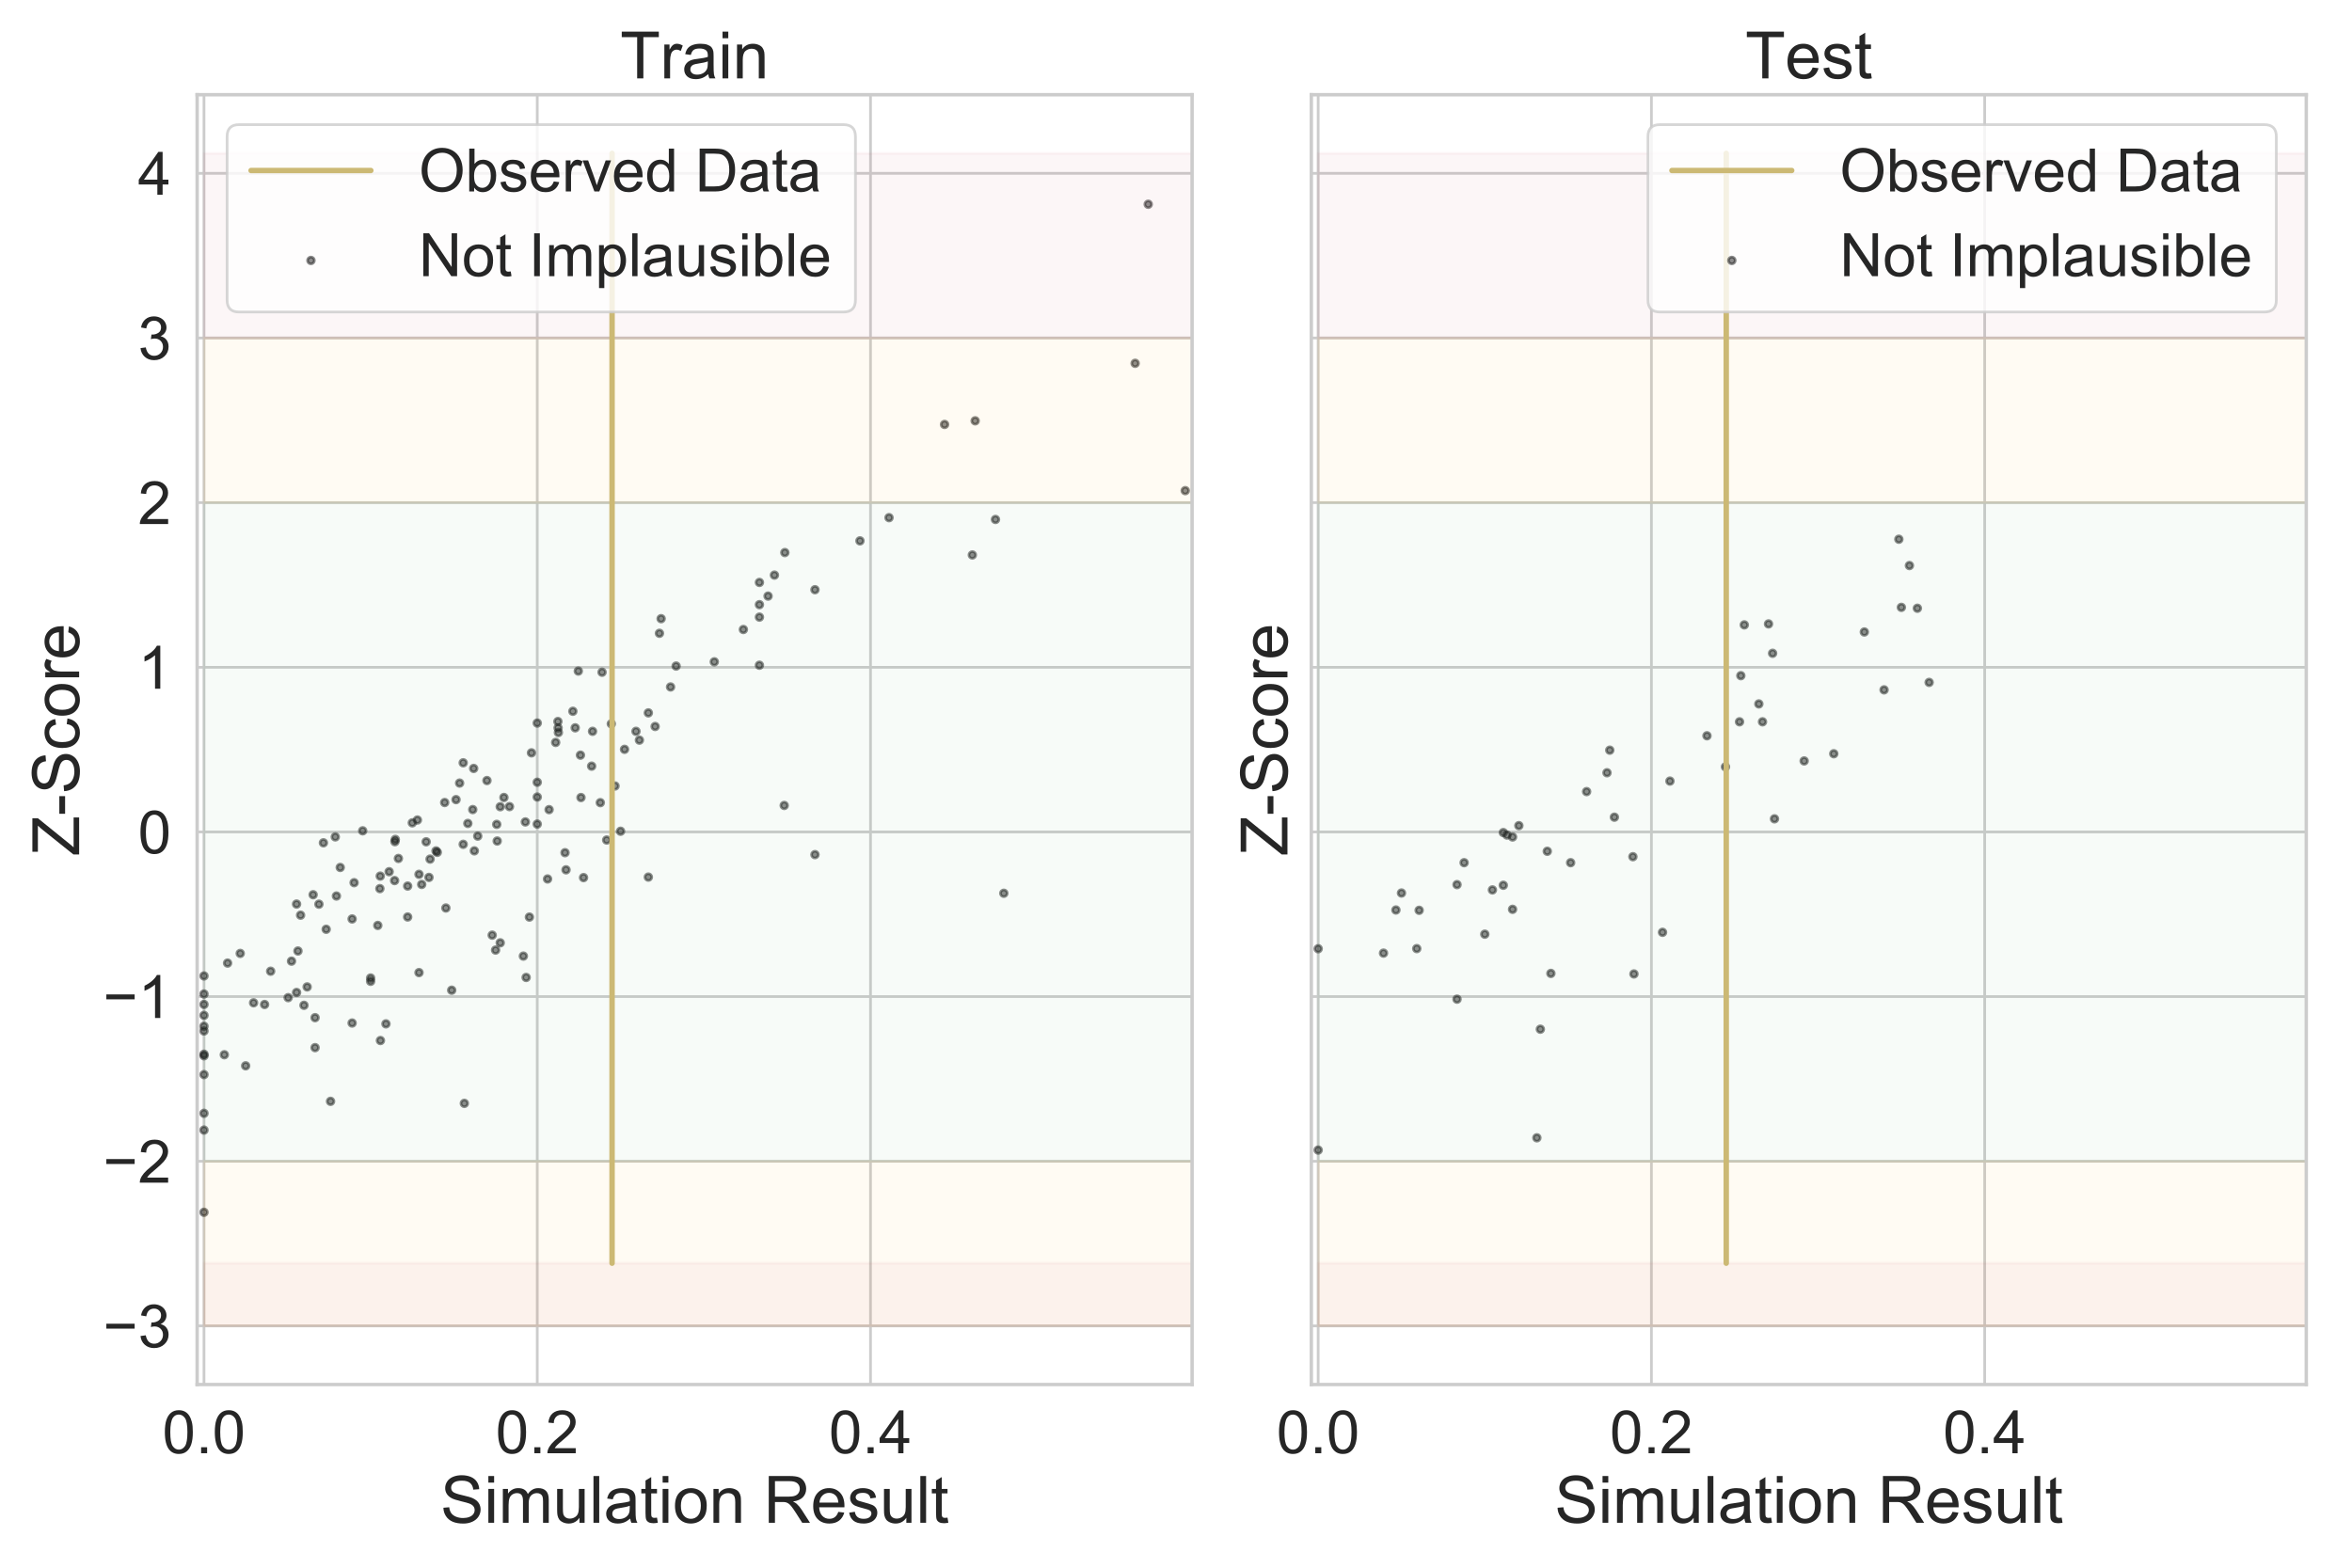 <?xml version="1.0" encoding="utf-8" standalone="no"?>
<!DOCTYPE svg PUBLIC "-//W3C//DTD SVG 1.1//EN"
  "http://www.w3.org/Graphics/SVG/1.1/DTD/svg11.dtd">
<!-- Created with matplotlib (https://matplotlib.org/) -->
<svg height="576pt" version="1.1" viewBox="0 0 864 576" width="864pt" xmlns="http://www.w3.org/2000/svg" xmlns:xlink="http://www.w3.org/1999/xlink">
 <defs>
  <style type="text/css">
*{stroke-linecap:butt;stroke-linejoin:round;}
  </style>
 </defs>
 <g id="figure_1">
  <g id="patch_1">
   <path d="M 0 576 
L 864 576 
L 864 0 
L 0 0 
z
" style="fill:#ffffff;"/>
  </g>
  <g id="axes_1">
   <g id="patch_2">
    <path d="M 72.425 508.7 
L 437.913 508.7 
L 437.913 34.8 
L 72.425 34.8 
z
" style="fill:#ffffff;"/>
   </g>
   <g id="matplotlib.axis_1">
    <g id="xtick_1">
     <g id="line2d_1">
      <path clip-path="url(#p21886f3893)" d="M 74.939 508.7 
L 74.939 34.8 
" style="fill:none;stroke:#cccccc;stroke-linecap:round;"/>
     </g>
     <g id="text_1">
      <!-- 0.0 -->
      <defs>
       <path d="M 4.156 35.297 
Q 4.156 48 6.766 55.734 
Q 9.375 63.484 14.516 67.672 
Q 19.672 71.875 27.484 71.875 
Q 33.25 71.875 37.594 69.547 
Q 41.938 67.234 44.766 62.859 
Q 47.609 58.5 49.219 52.219 
Q 50.828 45.953 50.828 35.297 
Q 50.828 22.703 48.234 14.969 
Q 45.656 7.234 40.5 3 
Q 35.359 -1.219 27.484 -1.219 
Q 17.141 -1.219 11.234 6.203 
Q 4.156 15.141 4.156 35.297 
z
M 13.188 35.297 
Q 13.188 17.672 17.312 11.828 
Q 21.438 6 27.484 6 
Q 33.547 6 37.672 11.859 
Q 41.797 17.719 41.797 35.297 
Q 41.797 52.984 37.672 58.781 
Q 33.547 64.594 27.391 64.594 
Q 21.344 64.594 17.719 59.469 
Q 13.188 52.938 13.188 35.297 
z
" id="ArialMT-48"/>
       <path d="M 9.078 0 
L 9.078 10.016 
L 19.094 10.016 
L 19.094 0 
z
" id="ArialMT-46"/>
      </defs>
      <g style="fill:#262626;" transform="translate(59.649 533.947)scale(0.22 -0.22)">
       <use xlink:href="#ArialMT-48"/>
       <use x="55.615" xlink:href="#ArialMT-46"/>
       <use x="83.398" xlink:href="#ArialMT-48"/>
      </g>
     </g>
    </g>
    <g id="xtick_2">
     <g id="line2d_2">
      <path clip-path="url(#p21886f3893)" d="M 197.359 508.7 
L 197.359 34.8 
" style="fill:none;stroke:#cccccc;stroke-linecap:round;"/>
     </g>
     <g id="text_2">
      <!-- 0.2 -->
      <defs>
       <path d="M 50.344 8.453 
L 50.344 0 
L 3.031 0 
Q 2.938 3.172 4.047 6.109 
Q 5.859 10.938 9.828 15.625 
Q 13.812 20.312 21.344 26.469 
Q 33.016 36.031 37.109 41.625 
Q 41.219 47.219 41.219 52.203 
Q 41.219 57.422 37.469 61 
Q 33.734 64.594 27.734 64.594 
Q 21.391 64.594 17.578 60.781 
Q 13.766 56.984 13.719 50.25 
L 4.688 51.172 
Q 5.609 61.281 11.656 66.578 
Q 17.719 71.875 27.938 71.875 
Q 38.234 71.875 44.234 66.156 
Q 50.25 60.453 50.25 52 
Q 50.25 47.703 48.484 43.547 
Q 46.734 39.406 42.656 34.812 
Q 38.578 30.219 29.109 22.219 
Q 21.188 15.578 18.938 13.203 
Q 16.703 10.844 15.234 8.453 
z
" id="ArialMT-50"/>
      </defs>
      <g style="fill:#262626;" transform="translate(182.069 533.947)scale(0.22 -0.22)">
       <use xlink:href="#ArialMT-48"/>
       <use x="55.615" xlink:href="#ArialMT-46"/>
       <use x="83.398" xlink:href="#ArialMT-50"/>
      </g>
     </g>
    </g>
    <g id="xtick_3">
     <g id="line2d_3">
      <path clip-path="url(#p21886f3893)" d="M 319.779 508.7 
L 319.779 34.8 
" style="fill:none;stroke:#cccccc;stroke-linecap:round;"/>
     </g>
     <g id="text_3">
      <!-- 0.4 -->
      <defs>
       <path d="M 32.328 0 
L 32.328 17.141 
L 1.266 17.141 
L 1.266 25.203 
L 33.938 71.578 
L 41.109 71.578 
L 41.109 25.203 
L 50.781 25.203 
L 50.781 17.141 
L 41.109 17.141 
L 41.109 0 
z
M 32.328 25.203 
L 32.328 57.469 
L 9.906 25.203 
z
" id="ArialMT-52"/>
      </defs>
      <g style="fill:#262626;" transform="translate(304.489 533.947)scale(0.22 -0.22)">
       <use xlink:href="#ArialMT-48"/>
       <use x="55.615" xlink:href="#ArialMT-46"/>
       <use x="83.398" xlink:href="#ArialMT-52"/>
      </g>
     </g>
    </g>
    <g id="text_4">
     <!-- Simulation Result -->
     <defs>
      <path d="M 4.5 23 
L 13.422 23.781 
Q 14.062 18.406 16.375 14.969 
Q 18.703 11.531 23.578 9.406 
Q 28.469 7.281 34.578 7.281 
Q 39.984 7.281 44.141 8.891 
Q 48.297 10.5 50.312 13.297 
Q 52.344 16.109 52.344 19.438 
Q 52.344 22.797 50.391 25.312 
Q 48.438 27.828 43.953 29.547 
Q 41.062 30.672 31.203 33.031 
Q 21.344 35.406 17.391 37.5 
Q 12.25 40.188 9.734 44.156 
Q 7.234 48.141 7.234 53.078 
Q 7.234 58.5 10.297 63.203 
Q 13.375 67.922 19.281 70.359 
Q 25.203 72.797 32.422 72.797 
Q 40.375 72.797 46.453 70.234 
Q 52.547 67.672 55.812 62.688 
Q 59.078 57.719 59.328 51.422 
L 50.25 50.734 
Q 49.516 57.516 45.281 60.984 
Q 41.062 64.453 32.812 64.453 
Q 24.219 64.453 20.281 61.297 
Q 16.359 58.156 16.359 53.719 
Q 16.359 49.859 19.141 47.359 
Q 21.875 44.875 33.422 42.266 
Q 44.969 39.656 49.266 37.703 
Q 55.516 34.812 58.484 30.391 
Q 61.469 25.984 61.469 20.219 
Q 61.469 14.5 58.203 9.438 
Q 54.938 4.391 48.797 1.578 
Q 42.672 -1.219 35.016 -1.219 
Q 25.297 -1.219 18.719 1.609 
Q 12.156 4.438 8.422 10.125 
Q 4.688 15.828 4.5 23 
z
" id="ArialMT-83"/>
      <path d="M 6.641 61.469 
L 6.641 71.578 
L 15.438 71.578 
L 15.438 61.469 
z
M 6.641 0 
L 6.641 51.859 
L 15.438 51.859 
L 15.438 0 
z
" id="ArialMT-105"/>
      <path d="M 6.594 0 
L 6.594 51.859 
L 14.453 51.859 
L 14.453 44.578 
Q 16.891 48.391 20.938 50.703 
Q 25 53.031 30.172 53.031 
Q 35.938 53.031 39.625 50.641 
Q 43.312 48.25 44.828 43.953 
Q 50.984 53.031 60.844 53.031 
Q 68.562 53.031 72.703 48.75 
Q 76.859 44.484 76.859 35.594 
L 76.859 0 
L 68.109 0 
L 68.109 32.672 
Q 68.109 37.938 67.25 40.25 
Q 66.406 42.578 64.156 43.984 
Q 61.922 45.406 58.891 45.406 
Q 53.422 45.406 49.797 41.766 
Q 46.188 38.141 46.188 30.125 
L 46.188 0 
L 37.406 0 
L 37.406 33.688 
Q 37.406 39.547 35.25 42.469 
Q 33.109 45.406 28.219 45.406 
Q 24.516 45.406 21.359 43.453 
Q 18.219 41.5 16.797 37.734 
Q 15.375 33.984 15.375 26.906 
L 15.375 0 
z
" id="ArialMT-109"/>
      <path d="M 40.578 0 
L 40.578 7.625 
Q 34.516 -1.172 24.125 -1.172 
Q 19.531 -1.172 15.547 0.578 
Q 11.578 2.344 9.641 5 
Q 7.719 7.672 6.938 11.531 
Q 6.391 14.109 6.391 19.734 
L 6.391 51.859 
L 15.188 51.859 
L 15.188 23.094 
Q 15.188 16.219 15.719 13.812 
Q 16.547 10.359 19.234 8.375 
Q 21.922 6.391 25.875 6.391 
Q 29.828 6.391 33.297 8.422 
Q 36.766 10.453 38.203 13.938 
Q 39.656 17.438 39.656 24.078 
L 39.656 51.859 
L 48.438 51.859 
L 48.438 0 
z
" id="ArialMT-117"/>
      <path d="M 6.391 0 
L 6.391 71.578 
L 15.188 71.578 
L 15.188 0 
z
" id="ArialMT-108"/>
      <path d="M 40.438 6.391 
Q 35.547 2.25 31.031 0.531 
Q 26.516 -1.172 21.344 -1.172 
Q 12.797 -1.172 8.203 3 
Q 3.609 7.172 3.609 13.672 
Q 3.609 17.484 5.344 20.625 
Q 7.078 23.781 9.891 25.688 
Q 12.703 27.594 16.219 28.562 
Q 18.797 29.25 24.031 29.891 
Q 34.672 31.156 39.703 32.906 
Q 39.75 34.719 39.75 35.203 
Q 39.75 40.578 37.25 42.781 
Q 33.891 45.75 27.25 45.75 
Q 21.047 45.75 18.094 43.578 
Q 15.141 41.406 13.719 35.891 
L 5.125 37.062 
Q 6.297 42.578 8.984 45.969 
Q 11.672 49.359 16.75 51.188 
Q 21.828 53.031 28.516 53.031 
Q 35.156 53.031 39.297 51.469 
Q 43.453 49.906 45.406 47.531 
Q 47.359 45.172 48.141 41.547 
Q 48.578 39.312 48.578 33.453 
L 48.578 21.734 
Q 48.578 9.469 49.141 6.219 
Q 49.703 2.984 51.375 0 
L 42.188 0 
Q 40.828 2.734 40.438 6.391 
z
M 39.703 26.031 
Q 34.906 24.078 25.344 22.703 
Q 19.922 21.922 17.672 20.938 
Q 15.438 19.969 14.203 18.094 
Q 12.984 16.219 12.984 13.922 
Q 12.984 10.406 15.641 8.062 
Q 18.312 5.719 23.438 5.719 
Q 28.516 5.719 32.469 7.938 
Q 36.422 10.156 38.281 14.016 
Q 39.703 17 39.703 22.797 
z
" id="ArialMT-97"/>
      <path d="M 25.781 7.859 
L 27.047 0.094 
Q 23.344 -0.688 20.406 -0.688 
Q 15.625 -0.688 12.984 0.828 
Q 10.359 2.344 9.281 4.812 
Q 8.203 7.281 8.203 15.188 
L 8.203 45.016 
L 1.766 45.016 
L 1.766 51.859 
L 8.203 51.859 
L 8.203 64.703 
L 16.938 69.969 
L 16.938 51.859 
L 25.781 51.859 
L 25.781 45.016 
L 16.938 45.016 
L 16.938 14.703 
Q 16.938 10.938 17.406 9.859 
Q 17.875 8.797 18.922 8.156 
Q 19.969 7.516 21.922 7.516 
Q 23.391 7.516 25.781 7.859 
z
" id="ArialMT-116"/>
      <path d="M 3.328 25.922 
Q 3.328 40.328 11.328 47.266 
Q 18.016 53.031 27.641 53.031 
Q 38.328 53.031 45.109 46.016 
Q 51.906 39.016 51.906 26.656 
Q 51.906 16.656 48.906 10.906 
Q 45.906 5.172 40.156 2 
Q 34.422 -1.172 27.641 -1.172 
Q 16.75 -1.172 10.031 5.812 
Q 3.328 12.797 3.328 25.922 
z
M 12.359 25.922 
Q 12.359 15.969 16.703 11.016 
Q 21.047 6.062 27.641 6.062 
Q 34.188 6.062 38.531 11.031 
Q 42.875 16.016 42.875 26.219 
Q 42.875 35.844 38.5 40.797 
Q 34.125 45.75 27.641 45.75 
Q 21.047 45.75 16.703 40.812 
Q 12.359 35.891 12.359 25.922 
z
" id="ArialMT-111"/>
      <path d="M 6.594 0 
L 6.594 51.859 
L 14.5 51.859 
L 14.5 44.484 
Q 20.219 53.031 31 53.031 
Q 35.688 53.031 39.625 51.344 
Q 43.562 49.656 45.516 46.922 
Q 47.469 44.188 48.25 40.438 
Q 48.734 37.984 48.734 31.891 
L 48.734 0 
L 39.938 0 
L 39.938 31.547 
Q 39.938 36.922 38.906 39.578 
Q 37.891 42.234 35.281 43.812 
Q 32.672 45.406 29.156 45.406 
Q 23.531 45.406 19.453 41.844 
Q 15.375 38.281 15.375 28.328 
L 15.375 0 
z
" id="ArialMT-110"/>
      <path id="ArialMT-32"/>
      <path d="M 7.859 0 
L 7.859 71.578 
L 39.594 71.578 
Q 49.172 71.578 54.141 69.641 
Q 59.125 67.719 62.109 62.828 
Q 65.094 57.953 65.094 52.047 
Q 65.094 44.438 60.156 39.203 
Q 55.219 33.984 44.922 32.562 
Q 48.688 30.766 50.641 29 
Q 54.781 25.203 58.5 19.484 
L 70.953 0 
L 59.031 0 
L 49.562 14.891 
Q 45.406 21.344 42.719 24.75 
Q 40.047 28.172 37.922 29.531 
Q 35.797 30.906 33.594 31.453 
Q 31.984 31.781 28.328 31.781 
L 17.328 31.781 
L 17.328 0 
z
M 17.328 39.984 
L 37.703 39.984 
Q 44.188 39.984 47.844 41.328 
Q 51.516 42.672 53.422 45.625 
Q 55.328 48.578 55.328 52.047 
Q 55.328 57.125 51.641 60.391 
Q 47.953 63.672 39.984 63.672 
L 17.328 63.672 
z
" id="ArialMT-82"/>
      <path d="M 42.094 16.703 
L 51.172 15.578 
Q 49.031 7.625 43.219 3.219 
Q 37.406 -1.172 28.375 -1.172 
Q 17 -1.172 10.328 5.828 
Q 3.656 12.844 3.656 25.484 
Q 3.656 38.578 10.391 45.797 
Q 17.141 53.031 27.875 53.031 
Q 38.281 53.031 44.875 45.953 
Q 51.469 38.875 51.469 26.031 
Q 51.469 25.25 51.422 23.688 
L 12.75 23.688 
Q 13.234 15.141 17.578 10.594 
Q 21.922 6.062 28.422 6.062 
Q 33.25 6.062 36.672 8.594 
Q 40.094 11.141 42.094 16.703 
z
M 13.234 30.906 
L 42.188 30.906 
Q 41.609 37.453 38.875 40.719 
Q 34.672 45.797 27.984 45.797 
Q 21.922 45.797 17.797 41.75 
Q 13.672 37.703 13.234 30.906 
z
" id="ArialMT-101"/>
      <path d="M 3.078 15.484 
L 11.766 16.844 
Q 12.5 11.625 15.844 8.844 
Q 19.188 6.062 25.203 6.062 
Q 31.25 6.062 34.172 8.516 
Q 37.109 10.984 37.109 14.312 
Q 37.109 17.281 34.516 19 
Q 32.719 20.172 25.531 21.969 
Q 15.875 24.422 12.141 26.203 
Q 8.406 27.984 6.469 31.125 
Q 4.547 34.281 4.547 38.094 
Q 4.547 41.547 6.125 44.5 
Q 7.719 47.469 10.453 49.422 
Q 12.5 50.922 16.031 51.969 
Q 19.578 53.031 23.641 53.031 
Q 29.734 53.031 34.344 51.266 
Q 38.969 49.516 41.156 46.5 
Q 43.359 43.5 44.188 38.484 
L 35.594 37.312 
Q 35.016 41.312 32.203 43.547 
Q 29.391 45.797 24.266 45.797 
Q 18.219 45.797 15.625 43.797 
Q 13.031 41.797 13.031 39.109 
Q 13.031 37.406 14.109 36.031 
Q 15.188 34.625 17.484 33.688 
Q 18.797 33.203 25.25 31.453 
Q 34.578 28.953 38.25 27.359 
Q 41.938 25.781 44.031 22.75 
Q 46.141 19.734 46.141 15.234 
Q 46.141 10.844 43.578 6.953 
Q 41.016 3.078 36.172 0.953 
Q 31.344 -1.172 25.25 -1.172 
Q 15.141 -1.172 9.844 3.031 
Q 4.547 7.234 3.078 15.484 
z
" id="ArialMT-115"/>
     </defs>
     <g style="fill:#262626;" transform="translate(161.798 559.498)scale(0.24 -0.24)">
      <use xlink:href="#ArialMT-83"/>
      <use x="66.699" xlink:href="#ArialMT-105"/>
      <use x="88.916" xlink:href="#ArialMT-109"/>
      <use x="172.217" xlink:href="#ArialMT-117"/>
      <use x="227.832" xlink:href="#ArialMT-108"/>
      <use x="250.049" xlink:href="#ArialMT-97"/>
      <use x="305.664" xlink:href="#ArialMT-116"/>
      <use x="333.447" xlink:href="#ArialMT-105"/>
      <use x="355.664" xlink:href="#ArialMT-111"/>
      <use x="411.279" xlink:href="#ArialMT-110"/>
      <use x="466.895" xlink:href="#ArialMT-32"/>
      <use x="494.678" xlink:href="#ArialMT-82"/>
      <use x="566.895" xlink:href="#ArialMT-101"/>
      <use x="622.51" xlink:href="#ArialMT-115"/>
      <use x="672.51" xlink:href="#ArialMT-117"/>
      <use x="728.125" xlink:href="#ArialMT-108"/>
      <use x="750.342" xlink:href="#ArialMT-116"/>
     </g>
    </g>
   </g>
   <g id="matplotlib.axis_2">
    <g id="ytick_1">
     <g id="line2d_4">
      <path clip-path="url(#p21886f3893)" d="M 72.425 487.159 
L 437.913 487.159 
" style="fill:none;stroke:#cccccc;stroke-linecap:round;"/>
     </g>
     <g id="text_5">
      <!-- −3 -->
      <defs>
       <path d="M 52.828 31.203 
L 5.562 31.203 
L 5.562 39.406 
L 52.828 39.406 
z
" id="ArialMT-8722"/>
       <path d="M 4.203 18.891 
L 12.984 20.062 
Q 14.5 12.594 18.141 9.297 
Q 21.781 6 27 6 
Q 33.203 6 37.469 10.297 
Q 41.75 14.594 41.75 20.953 
Q 41.75 27 37.797 30.922 
Q 33.844 34.859 27.734 34.859 
Q 25.25 34.859 21.531 33.891 
L 22.516 41.609 
Q 23.391 41.5 23.922 41.5 
Q 29.547 41.5 34.031 44.422 
Q 38.531 47.359 38.531 53.469 
Q 38.531 58.297 35.25 61.469 
Q 31.984 64.656 26.812 64.656 
Q 21.688 64.656 18.266 61.422 
Q 14.844 58.203 13.875 51.766 
L 5.078 53.328 
Q 6.688 62.156 12.391 67.016 
Q 18.109 71.875 26.609 71.875 
Q 32.469 71.875 37.391 69.359 
Q 42.328 66.844 44.938 62.5 
Q 47.562 58.156 47.562 53.266 
Q 47.562 48.641 45.062 44.828 
Q 42.578 41.016 37.703 38.766 
Q 44.047 37.312 47.562 32.688 
Q 51.078 28.078 51.078 21.141 
Q 51.078 11.766 44.234 5.25 
Q 37.406 -1.266 26.953 -1.266 
Q 17.531 -1.266 11.297 4.344 
Q 5.078 9.969 4.203 18.891 
z
" id="ArialMT-51"/>
      </defs>
      <g style="fill:#262626;" transform="translate(37.842 495.033)scale(0.22 -0.22)">
       <use xlink:href="#ArialMT-8722"/>
       <use x="58.398" xlink:href="#ArialMT-51"/>
      </g>
     </g>
    </g>
    <g id="ytick_2">
     <g id="line2d_5">
      <path clip-path="url(#p21886f3893)" d="M 72.425 426.663 
L 437.913 426.663 
" style="fill:none;stroke:#cccccc;stroke-linecap:round;"/>
     </g>
     <g id="text_6">
      <!-- −2 -->
      <g style="fill:#262626;" transform="translate(37.842 434.536)scale(0.22 -0.22)">
       <use xlink:href="#ArialMT-8722"/>
       <use x="58.398" xlink:href="#ArialMT-50"/>
      </g>
     </g>
    </g>
    <g id="ytick_3">
     <g id="line2d_6">
      <path clip-path="url(#p21886f3893)" d="M 72.425 366.167 
L 437.913 366.167 
" style="fill:none;stroke:#cccccc;stroke-linecap:round;"/>
     </g>
     <g id="text_7">
      <!-- −1 -->
      <defs>
       <path d="M 37.25 0 
L 28.469 0 
L 28.469 56 
Q 25.297 52.984 20.141 49.953 
Q 14.984 46.922 10.891 45.406 
L 10.891 53.906 
Q 18.266 57.375 23.781 62.297 
Q 29.297 67.234 31.594 71.875 
L 37.25 71.875 
z
" id="ArialMT-49"/>
      </defs>
      <g style="fill:#262626;" transform="translate(37.842 374.04)scale(0.22 -0.22)">
       <use xlink:href="#ArialMT-8722"/>
       <use x="58.398" xlink:href="#ArialMT-49"/>
      </g>
     </g>
    </g>
    <g id="ytick_4">
     <g id="line2d_7">
      <path clip-path="url(#p21886f3893)" d="M 72.425 305.67 
L 437.913 305.67 
" style="fill:none;stroke:#cccccc;stroke-linecap:round;"/>
     </g>
     <g id="text_8">
      <!-- 0 -->
      <g style="fill:#262626;" transform="translate(50.691 313.544)scale(0.22 -0.22)">
       <use xlink:href="#ArialMT-48"/>
      </g>
     </g>
    </g>
    <g id="ytick_5">
     <g id="line2d_8">
      <path clip-path="url(#p21886f3893)" d="M 72.425 245.174 
L 437.913 245.174 
" style="fill:none;stroke:#cccccc;stroke-linecap:round;"/>
     </g>
     <g id="text_9">
      <!-- 1 -->
      <g style="fill:#262626;" transform="translate(50.691 253.048)scale(0.22 -0.22)">
       <use xlink:href="#ArialMT-49"/>
      </g>
     </g>
    </g>
    <g id="ytick_6">
     <g id="line2d_9">
      <path clip-path="url(#p21886f3893)" d="M 72.425 184.678 
L 437.913 184.678 
" style="fill:none;stroke:#cccccc;stroke-linecap:round;"/>
     </g>
     <g id="text_10">
      <!-- 2 -->
      <g style="fill:#262626;" transform="translate(50.691 192.552)scale(0.22 -0.22)">
       <use xlink:href="#ArialMT-50"/>
      </g>
     </g>
    </g>
    <g id="ytick_7">
     <g id="line2d_10">
      <path clip-path="url(#p21886f3893)" d="M 72.425 124.182 
L 437.913 124.182 
" style="fill:none;stroke:#cccccc;stroke-linecap:round;"/>
     </g>
     <g id="text_11">
      <!-- 3 -->
      <g style="fill:#262626;" transform="translate(50.691 132.055)scale(0.22 -0.22)">
       <use xlink:href="#ArialMT-51"/>
      </g>
     </g>
    </g>
    <g id="ytick_8">
     <g id="line2d_11">
      <path clip-path="url(#p21886f3893)" d="M 72.425 63.686 
L 437.913 63.686 
" style="fill:none;stroke:#cccccc;stroke-linecap:round;"/>
     </g>
     <g id="text_12">
      <!-- 4 -->
      <g style="fill:#262626;" transform="translate(50.691 71.559)scale(0.22 -0.22)">
       <use xlink:href="#ArialMT-52"/>
      </g>
     </g>
    </g>
    <g id="text_13">
     <!-- Z-Score -->
     <defs>
      <path d="M 2 0 
L 2 8.797 
L 38.672 54.641 
Q 42.578 59.516 46.094 63.141 
L 6.156 63.141 
L 6.156 71.578 
L 57.422 71.578 
L 57.422 63.141 
L 17.234 13.484 
L 12.891 8.453 
L 58.594 8.453 
L 58.594 0 
z
" id="ArialMT-90"/>
      <path d="M 3.172 21.484 
L 3.172 30.328 
L 30.172 30.328 
L 30.172 21.484 
z
" id="ArialMT-45"/>
      <path d="M 40.438 19 
L 49.078 17.875 
Q 47.656 8.938 41.812 3.875 
Q 35.984 -1.172 27.484 -1.172 
Q 16.844 -1.172 10.375 5.781 
Q 3.906 12.75 3.906 25.734 
Q 3.906 34.125 6.688 40.422 
Q 9.469 46.734 15.156 49.875 
Q 20.844 53.031 27.547 53.031 
Q 35.984 53.031 41.359 48.75 
Q 46.734 44.484 48.25 36.625 
L 39.703 35.297 
Q 38.484 40.531 35.375 43.156 
Q 32.281 45.797 27.875 45.797 
Q 21.234 45.797 17.078 41.031 
Q 12.938 36.281 12.938 25.984 
Q 12.938 15.531 16.938 10.797 
Q 20.953 6.062 27.391 6.062 
Q 32.562 6.062 36.031 9.234 
Q 39.5 12.406 40.438 19 
z
" id="ArialMT-99"/>
      <path d="M 6.5 0 
L 6.5 51.859 
L 14.406 51.859 
L 14.406 44 
Q 17.438 49.516 20 51.266 
Q 22.562 53.031 25.641 53.031 
Q 30.078 53.031 34.672 50.203 
L 31.641 42.047 
Q 28.422 43.953 25.203 43.953 
Q 22.312 43.953 20.016 42.219 
Q 17.719 40.484 16.75 37.406 
Q 15.281 32.719 15.281 27.156 
L 15.281 0 
z
" id="ArialMT-114"/>
     </defs>
     <g style="fill:#262626;" transform="translate(29.072 314.421)rotate(-90)scale(0.24 -0.24)">
      <use xlink:href="#ArialMT-90"/>
      <use x="61.084" xlink:href="#ArialMT-45"/>
      <use x="94.385" xlink:href="#ArialMT-83"/>
      <use x="161.084" xlink:href="#ArialMT-99"/>
      <use x="211.084" xlink:href="#ArialMT-111"/>
      <use x="266.699" xlink:href="#ArialMT-114"/>
      <use x="300" xlink:href="#ArialMT-101"/>
     </g>
    </g>
   </g>
   <g id="PathCollection_1">
    <defs>
     <path d="M 0 1.25 
C 0.332 1.25 0.649 1.118 0.884 0.884 
C 1.118 0.649 1.25 0.332 1.25 0 
C 1.25 -0.332 1.118 -0.649 0.884 -0.884 
C 0.649 -1.118 0.332 -1.25 0 -1.25 
C -0.332 -1.25 -0.649 -1.118 -0.884 -0.884 
C -1.118 -0.649 -1.25 -0.332 -1.25 0 
C -1.25 0.332 -1.118 0.649 -0.884 0.884 
C -0.649 1.118 -0.332 1.25 0 1.25 
z
" id="m02bd9ab289" style="stroke:#1a1a1a;stroke-opacity:0.5;"/>
    </defs>
    <g clip-path="url(#p21886f3893)">
     <use style="fill:#1a1a1a;fill-opacity:0.5;stroke:#1a1a1a;stroke-opacity:0.5;" x="193.278" xlink:href="#m02bd9ab289" y="359.134"/>
     <use style="fill:#1a1a1a;fill-opacity:0.5;stroke:#1a1a1a;stroke-opacity:0.5;" x="124.985" xlink:href="#m02bd9ab289" y="318.722"/>
     <use style="fill:#1a1a1a;fill-opacity:0.5;stroke:#1a1a1a;stroke-opacity:0.5;" x="74.939" xlink:href="#m02bd9ab289" y="387.341"/>
     <use style="fill:#1a1a1a;fill-opacity:0.5;stroke:#1a1a1a;stroke-opacity:0.5;" x="284.487" xlink:href="#m02bd9ab289" y="211.306"/>
     <use style="fill:#1a1a1a;fill-opacity:0.5;stroke:#1a1a1a;stroke-opacity:0.5;" x="357.186" xlink:href="#m02bd9ab289" y="203.904"/>
     <use style="fill:#1a1a1a;fill-opacity:0.5;stroke:#1a1a1a;stroke-opacity:0.5;" x="145.075" xlink:href="#m02bd9ab289" y="309.253"/>
     <use style="fill:#1a1a1a;fill-opacity:0.5;stroke:#1a1a1a;stroke-opacity:0.5;" x="149.751" xlink:href="#m02bd9ab289" y="325.555"/>
     <use style="fill:#1a1a1a;fill-opacity:0.5;stroke:#1a1a1a;stroke-opacity:0.5;" x="153.92" xlink:href="#m02bd9ab289" y="321.242"/>
     <use style="fill:#1a1a1a;fill-opacity:0.5;stroke:#1a1a1a;stroke-opacity:0.5;" x="221.163" xlink:href="#m02bd9ab289" y="246.991"/>
     <use style="fill:#1a1a1a;fill-opacity:0.5;stroke:#1a1a1a;stroke-opacity:0.5;" x="194.474" xlink:href="#m02bd9ab289" y="336.955"/>
     <use style="fill:#1a1a1a;fill-opacity:0.5;stroke:#1a1a1a;stroke-opacity:0.5;" x="99.423" xlink:href="#m02bd9ab289" y="356.846"/>
     <use style="fill:#1a1a1a;fill-opacity:0.5;stroke:#1a1a1a;stroke-opacity:0.5;" x="129.348" xlink:href="#m02bd9ab289" y="337.643"/>
     <use style="fill:#1a1a1a;fill-opacity:0.5;stroke:#1a1a1a;stroke-opacity:0.5;" x="74.939" xlink:href="#m02bd9ab289" y="365.212"/>
     <use style="fill:#1a1a1a;fill-opacity:0.5;stroke:#1a1a1a;stroke-opacity:0.5;" x="346.984" xlink:href="#m02bd9ab289" y="155.948"/>
     <use style="fill:#1a1a1a;fill-opacity:0.5;stroke:#1a1a1a;stroke-opacity:0.5;" x="192.258" xlink:href="#m02bd9ab289" y="351.294"/>
     <use style="fill:#1a1a1a;fill-opacity:0.5;stroke:#1a1a1a;stroke-opacity:0.5;" x="207.93" xlink:href="#m02bd9ab289" y="319.59"/>
     <use style="fill:#1a1a1a;fill-opacity:0.5;stroke:#1a1a1a;stroke-opacity:0.5;" x="175.498" xlink:href="#m02bd9ab289" y="307.208"/>
     <use style="fill:#1a1a1a;fill-opacity:0.5;stroke:#1a1a1a;stroke-opacity:0.5;" x="168.841" xlink:href="#m02bd9ab289" y="287.722"/>
     <use style="fill:#1a1a1a;fill-opacity:0.5;stroke:#1a1a1a;stroke-opacity:0.5;" x="74.939" xlink:href="#m02bd9ab289" y="445.419"/>
     <use style="fill:#1a1a1a;fill-opacity:0.5;stroke:#1a1a1a;stroke-opacity:0.5;" x="93.156" xlink:href="#m02bd9ab289" y="368.447"/>
     <use style="fill:#1a1a1a;fill-opacity:0.5;stroke:#1a1a1a;stroke-opacity:0.5;" x="154.912" xlink:href="#m02bd9ab289" y="324.959"/>
     <use style="fill:#1a1a1a;fill-opacity:0.5;stroke:#1a1a1a;stroke-opacity:0.5;" x="288.312" xlink:href="#m02bd9ab289" y="203.022"/>
     <use style="fill:#1a1a1a;fill-opacity:0.5;stroke:#1a1a1a;stroke-opacity:0.5;" x="204.126" xlink:href="#m02bd9ab289" y="272.784"/>
     <use style="fill:#1a1a1a;fill-opacity:0.5;stroke:#1a1a1a;stroke-opacity:0.5;" x="83.601" xlink:href="#m02bd9ab289" y="353.856"/>
     <use style="fill:#1a1a1a;fill-opacity:0.5;stroke:#1a1a1a;stroke-opacity:0.5;" x="212.44" xlink:href="#m02bd9ab289" y="246.564"/>
     <use style="fill:#1a1a1a;fill-opacity:0.5;stroke:#1a1a1a;stroke-opacity:0.5;" x="129.348" xlink:href="#m02bd9ab289" y="375.881"/>
     <use style="fill:#1a1a1a;fill-opacity:0.5;stroke:#1a1a1a;stroke-opacity:0.5;" x="115.746" xlink:href="#m02bd9ab289" y="373.913"/>
     <use style="fill:#1a1a1a;fill-opacity:0.5;stroke:#1a1a1a;stroke-opacity:0.5;" x="299.376" xlink:href="#m02bd9ab289" y="314.002"/>
     <use style="fill:#1a1a1a;fill-opacity:0.5;stroke:#1a1a1a;stroke-opacity:0.5;" x="171.855" xlink:href="#m02bd9ab289" y="302.541"/>
     <use style="fill:#1a1a1a;fill-opacity:0.5;stroke:#1a1a1a;stroke-opacity:0.5;" x="278.973" xlink:href="#m02bd9ab289" y="222.163"/>
     <use style="fill:#1a1a1a;fill-opacity:0.5;stroke:#1a1a1a;stroke-opacity:0.5;" x="123.165" xlink:href="#m02bd9ab289" y="307.491"/>
     <use style="fill:#1a1a1a;fill-opacity:0.5;stroke:#1a1a1a;stroke-opacity:0.5;" x="262.395" xlink:href="#m02bd9ab289" y="243.159"/>
     <use style="fill:#1a1a1a;fill-opacity:0.5;stroke:#1a1a1a;stroke-opacity:0.5;" x="118.81" xlink:href="#m02bd9ab289" y="309.666"/>
     <use style="fill:#1a1a1a;fill-opacity:0.5;stroke:#1a1a1a;stroke-opacity:0.5;" x="278.973" xlink:href="#m02bd9ab289" y="244.413"/>
     <use style="fill:#1a1a1a;fill-opacity:0.5;stroke:#1a1a1a;stroke-opacity:0.5;" x="173.665" xlink:href="#m02bd9ab289" y="297.45"/>
     <use style="fill:#1a1a1a;fill-opacity:0.5;stroke:#1a1a1a;stroke-opacity:0.5;" x="246.327" xlink:href="#m02bd9ab289" y="252.401"/>
     <use style="fill:#1a1a1a;fill-opacity:0.5;stroke:#1a1a1a;stroke-opacity:0.5;" x="88.245" xlink:href="#m02bd9ab289" y="350.304"/>
     <use style="fill:#1a1a1a;fill-opacity:0.5;stroke:#1a1a1a;stroke-opacity:0.5;" x="90.241" xlink:href="#m02bd9ab289" y="391.599"/>
     <use style="fill:#1a1a1a;fill-opacity:0.5;stroke:#1a1a1a;stroke-opacity:0.5;" x="74.939" xlink:href="#m02bd9ab289" y="358.579"/>
     <use style="fill:#1a1a1a;fill-opacity:0.5;stroke:#1a1a1a;stroke-opacity:0.5;" x="144.958" xlink:href="#m02bd9ab289" y="323.543"/>
     <use style="fill:#1a1a1a;fill-opacity:0.5;stroke:#1a1a1a;stroke-opacity:0.5;" x="107.087" xlink:href="#m02bd9ab289" y="353.145"/>
     <use style="fill:#1a1a1a;fill-opacity:0.5;stroke:#1a1a1a;stroke-opacity:0.5;" x="108.944" xlink:href="#m02bd9ab289" y="364.654"/>
     <use style="fill:#1a1a1a;fill-opacity:0.5;stroke:#1a1a1a;stroke-opacity:0.5;" x="174.007" xlink:href="#m02bd9ab289" y="282.339"/>
     <use style="fill:#1a1a1a;fill-opacity:0.5;stroke:#1a1a1a;stroke-opacity:0.5;" x="282.148" xlink:href="#m02bd9ab289" y="219.016"/>
     <use style="fill:#1a1a1a;fill-opacity:0.5;stroke:#1a1a1a;stroke-opacity:0.5;" x="217.337" xlink:href="#m02bd9ab289" y="281.501"/>
     <use style="fill:#1a1a1a;fill-opacity:0.5;stroke:#1a1a1a;stroke-opacity:0.5;" x="180.805" xlink:href="#m02bd9ab289" y="343.588"/>
     <use style="fill:#1a1a1a;fill-opacity:0.5;stroke:#1a1a1a;stroke-opacity:0.5;" x="211.298" xlink:href="#m02bd9ab289" y="267.417"/>
     <use style="fill:#1a1a1a;fill-opacity:0.5;stroke:#1a1a1a;stroke-opacity:0.5;" x="213.423" xlink:href="#m02bd9ab289" y="293.031"/>
     <use style="fill:#1a1a1a;fill-opacity:0.5;stroke:#1a1a1a;stroke-opacity:0.5;" x="217.671" xlink:href="#m02bd9ab289" y="268.7"/>
     <use style="fill:#1a1a1a;fill-opacity:0.5;stroke:#1a1a1a;stroke-opacity:0.5;" x="163.792" xlink:href="#m02bd9ab289" y="333.618"/>
     <use style="fill:#1a1a1a;fill-opacity:0.5;stroke:#1a1a1a;stroke-opacity:0.5;" x="160.168" xlink:href="#m02bd9ab289" y="312.639"/>
     <use style="fill:#1a1a1a;fill-opacity:0.5;stroke:#1a1a1a;stroke-opacity:0.5;" x="74.939" xlink:href="#m02bd9ab289" y="409.059"/>
     <use style="fill:#1a1a1a;fill-opacity:0.5;stroke:#1a1a1a;stroke-opacity:0.5;" x="278.973" xlink:href="#m02bd9ab289" y="226.743"/>
     <use style="fill:#1a1a1a;fill-opacity:0.5;stroke:#1a1a1a;stroke-opacity:0.5;" x="97.197" xlink:href="#m02bd9ab289" y="369.069"/>
     <use style="fill:#1a1a1a;fill-opacity:0.5;stroke:#1a1a1a;stroke-opacity:0.5;" x="74.939" xlink:href="#m02bd9ab289" y="387.907"/>
     <use style="fill:#1a1a1a;fill-opacity:0.5;stroke:#1a1a1a;stroke-opacity:0.5;" x="238.166" xlink:href="#m02bd9ab289" y="261.926"/>
     <use style="fill:#1a1a1a;fill-opacity:0.5;stroke:#1a1a1a;stroke-opacity:0.5;" x="222.863" xlink:href="#m02bd9ab289" y="308.641"/>
     <use style="fill:#1a1a1a;fill-opacity:0.5;stroke:#1a1a1a;stroke-opacity:0.5;" x="233.632" xlink:href="#m02bd9ab289" y="268.702"/>
     <use style="fill:#1a1a1a;fill-opacity:0.5;stroke:#1a1a1a;stroke-opacity:0.5;" x="142.95" xlink:href="#m02bd9ab289" y="320.278"/>
     <use style="fill:#1a1a1a;fill-opacity:0.5;stroke:#1a1a1a;stroke-opacity:0.5;" x="234.885" xlink:href="#m02bd9ab289" y="271.937"/>
     <use style="fill:#1a1a1a;fill-opacity:0.5;stroke:#1a1a1a;stroke-opacity:0.5;" x="238.166" xlink:href="#m02bd9ab289" y="322.266"/>
     <use style="fill:#1a1a1a;fill-opacity:0.5;stroke:#1a1a1a;stroke-opacity:0.5;" x="183.757" xlink:href="#m02bd9ab289" y="296.408"/>
     <use style="fill:#1a1a1a;fill-opacity:0.5;stroke:#1a1a1a;stroke-opacity:0.5;" x="170.58" xlink:href="#m02bd9ab289" y="405.396"/>
     <use style="fill:#1a1a1a;fill-opacity:0.5;stroke:#1a1a1a;stroke-opacity:0.5;" x="117.153" xlink:href="#m02bd9ab289" y="332.215"/>
     <use style="fill:#1a1a1a;fill-opacity:0.5;stroke:#1a1a1a;stroke-opacity:0.5;" x="205.01" xlink:href="#m02bd9ab289" y="267.439"/>
     <use style="fill:#1a1a1a;fill-opacity:0.5;stroke:#1a1a1a;stroke-opacity:0.5;" x="123.583" xlink:href="#m02bd9ab289" y="329.216"/>
     <use style="fill:#1a1a1a;fill-opacity:0.5;stroke:#1a1a1a;stroke-opacity:0.5;" x="115.033" xlink:href="#m02bd9ab289" y="328.739"/>
     <use style="fill:#1a1a1a;fill-opacity:0.5;stroke:#1a1a1a;stroke-opacity:0.5;" x="242.861" xlink:href="#m02bd9ab289" y="227.314"/>
     <use style="fill:#1a1a1a;fill-opacity:0.5;stroke:#1a1a1a;stroke-opacity:0.5;" x="145.217" xlink:href="#m02bd9ab289" y="308.415"/>
     <use style="fill:#1a1a1a;fill-opacity:0.5;stroke:#1a1a1a;stroke-opacity:0.5;" x="74.939" xlink:href="#m02bd9ab289" y="394.826"/>
     <use style="fill:#1a1a1a;fill-opacity:0.5;stroke:#1a1a1a;stroke-opacity:0.5;" x="157.585" xlink:href="#m02bd9ab289" y="322.378"/>
     <use style="fill:#1a1a1a;fill-opacity:0.5;stroke:#1a1a1a;stroke-opacity:0.5;" x="151.452" xlink:href="#m02bd9ab289" y="302.324"/>
     <use style="fill:#1a1a1a;fill-opacity:0.5;stroke:#1a1a1a;stroke-opacity:0.5;" x="74.939" xlink:href="#m02bd9ab289" y="369.045"/>
     <use style="fill:#1a1a1a;fill-opacity:0.5;stroke:#1a1a1a;stroke-opacity:0.5;" x="204.943" xlink:href="#m02bd9ab289" y="265.099"/>
     <use style="fill:#1a1a1a;fill-opacity:0.5;stroke:#1a1a1a;stroke-opacity:0.5;" x="170.155" xlink:href="#m02bd9ab289" y="310.218"/>
     <use style="fill:#1a1a1a;fill-opacity:0.5;stroke:#1a1a1a;stroke-opacity:0.5;" x="229.422" xlink:href="#m02bd9ab289" y="275.319"/>
     <use style="fill:#1a1a1a;fill-opacity:0.5;stroke:#1a1a1a;stroke-opacity:0.5;" x="138.778" xlink:href="#m02bd9ab289" y="340.02"/>
     <use style="fill:#1a1a1a;fill-opacity:0.5;stroke:#1a1a1a;stroke-opacity:0.5;" x="195.236" xlink:href="#m02bd9ab289" y="276.608"/>
     <use style="fill:#1a1a1a;fill-opacity:0.5;stroke:#1a1a1a;stroke-opacity:0.5;" x="224.564" xlink:href="#m02bd9ab289" y="265.941"/>
     <use style="fill:#1a1a1a;fill-opacity:0.5;stroke:#1a1a1a;stroke-opacity:0.5;" x="187.157" xlink:href="#m02bd9ab289" y="296.364"/>
     <use style="fill:#1a1a1a;fill-opacity:0.5;stroke:#1a1a1a;stroke-opacity:0.5;" x="240.661" xlink:href="#m02bd9ab289" y="266.924"/>
     <use style="fill:#1a1a1a;fill-opacity:0.5;stroke:#1a1a1a;stroke-opacity:0.5;" x="157.988" xlink:href="#m02bd9ab289" y="315.65"/>
     <use style="fill:#1a1a1a;fill-opacity:0.5;stroke:#1a1a1a;stroke-opacity:0.5;" x="207.561" xlink:href="#m02bd9ab289" y="313.294"/>
     <use style="fill:#1a1a1a;fill-opacity:0.5;stroke:#1a1a1a;stroke-opacity:0.5;" x="185.117" xlink:href="#m02bd9ab289" y="293.011"/>
     <use style="fill:#1a1a1a;fill-opacity:0.5;stroke:#1a1a1a;stroke-opacity:0.5;" x="416.996" xlink:href="#m02bd9ab289" y="133.488"/>
     <use style="fill:#1a1a1a;fill-opacity:0.5;stroke:#1a1a1a;stroke-opacity:0.5;" x="182.47" xlink:href="#m02bd9ab289" y="302.89"/>
     <use style="fill:#1a1a1a;fill-opacity:0.5;stroke:#1a1a1a;stroke-opacity:0.5;" x="248.368" xlink:href="#m02bd9ab289" y="244.721"/>
     <use style="fill:#1a1a1a;fill-opacity:0.5;stroke:#1a1a1a;stroke-opacity:0.5;" x="220.52" xlink:href="#m02bd9ab289" y="294.91"/>
     <use style="fill:#1a1a1a;fill-opacity:0.5;stroke:#1a1a1a;stroke-opacity:0.5;" x="146.351" xlink:href="#m02bd9ab289" y="315.41"/>
     <use style="fill:#1a1a1a;fill-opacity:0.5;stroke:#1a1a1a;stroke-opacity:0.5;" x="110.423" xlink:href="#m02bd9ab289" y="336.251"/>
     <use style="fill:#1a1a1a;fill-opacity:0.5;stroke:#1a1a1a;stroke-opacity:0.5;" x="115.746" xlink:href="#m02bd9ab289" y="384.924"/>
     <use style="fill:#1a1a1a;fill-opacity:0.5;stroke:#1a1a1a;stroke-opacity:0.5;" x="201.145" xlink:href="#m02bd9ab289" y="322.95"/>
     <use style="fill:#1a1a1a;fill-opacity:0.5;stroke:#1a1a1a;stroke-opacity:0.5;" x="210.442" xlink:href="#m02bd9ab289" y="261.335"/>
     <use style="fill:#1a1a1a;fill-opacity:0.5;stroke:#1a1a1a;stroke-opacity:0.5;" x="139.55" xlink:href="#m02bd9ab289" y="326.496"/>
     <use style="fill:#1a1a1a;fill-opacity:0.5;stroke:#1a1a1a;stroke-opacity:0.5;" x="136.149" xlink:href="#m02bd9ab289" y="360.555"/>
     <use style="fill:#1a1a1a;fill-opacity:0.5;stroke:#1a1a1a;stroke-opacity:0.5;" x="139.68" xlink:href="#m02bd9ab289" y="321.896"/>
     <use style="fill:#1a1a1a;fill-opacity:0.5;stroke:#1a1a1a;stroke-opacity:0.5;" x="197.359" xlink:href="#m02bd9ab289" y="292.852"/>
     <use style="fill:#1a1a1a;fill-opacity:0.5;stroke:#1a1a1a;stroke-opacity:0.5;" x="326.581" xlink:href="#m02bd9ab289" y="190.197"/>
     <use style="fill:#1a1a1a;fill-opacity:0.5;stroke:#1a1a1a;stroke-opacity:0.5;" x="163.354" xlink:href="#m02bd9ab289" y="294.865"/>
     <use style="fill:#1a1a1a;fill-opacity:0.5;stroke:#1a1a1a;stroke-opacity:0.5;" x="153.92" xlink:href="#m02bd9ab289" y="357.353"/>
     <use style="fill:#1a1a1a;fill-opacity:0.5;stroke:#1a1a1a;stroke-opacity:0.5;" x="156.552" xlink:href="#m02bd9ab289" y="309.289"/>
     <use style="fill:#1a1a1a;fill-opacity:0.5;stroke:#1a1a1a;stroke-opacity:0.5;" x="197.359" xlink:href="#m02bd9ab289" y="302.78"/>
     <use style="fill:#1a1a1a;fill-opacity:0.5;stroke:#1a1a1a;stroke-opacity:0.5;" x="105.853" xlink:href="#m02bd9ab289" y="366.553"/>
     <use style="fill:#1a1a1a;fill-opacity:0.5;stroke:#1a1a1a;stroke-opacity:0.5;" x="299.376" xlink:href="#m02bd9ab289" y="216.669"/>
     <use style="fill:#1a1a1a;fill-opacity:0.5;stroke:#1a1a1a;stroke-opacity:0.5;" x="167.526" xlink:href="#m02bd9ab289" y="293.795"/>
     <use style="fill:#1a1a1a;fill-opacity:0.5;stroke:#1a1a1a;stroke-opacity:0.5;" x="358.226" xlink:href="#m02bd9ab289" y="154.617"/>
     <use style="fill:#1a1a1a;fill-opacity:0.5;stroke:#1a1a1a;stroke-opacity:0.5;" x="288.081" xlink:href="#m02bd9ab289" y="295.94"/>
     <use style="fill:#1a1a1a;fill-opacity:0.5;stroke:#1a1a1a;stroke-opacity:0.5;" x="182.648" xlink:href="#m02bd9ab289" y="309.007"/>
     <use style="fill:#1a1a1a;fill-opacity:0.5;stroke:#1a1a1a;stroke-opacity:0.5;" x="278.973" xlink:href="#m02bd9ab289" y="213.998"/>
     <use style="fill:#1a1a1a;fill-opacity:0.5;stroke:#1a1a1a;stroke-opacity:0.5;" x="108.944" xlink:href="#m02bd9ab289" y="332.168"/>
     <use style="fill:#1a1a1a;fill-opacity:0.5;stroke:#1a1a1a;stroke-opacity:0.5;" x="139.75" xlink:href="#m02bd9ab289" y="382.308"/>
     <use style="fill:#1a1a1a;fill-opacity:0.5;stroke:#1a1a1a;stroke-opacity:0.5;" x="368.748" xlink:href="#m02bd9ab289" y="328.206"/>
     <use style="fill:#1a1a1a;fill-opacity:0.5;stroke:#1a1a1a;stroke-opacity:0.5;" x="213.228" xlink:href="#m02bd9ab289" y="277.455"/>
     <use style="fill:#1a1a1a;fill-opacity:0.5;stroke:#1a1a1a;stroke-opacity:0.5;" x="183.757" xlink:href="#m02bd9ab289" y="346.412"/>
     <use style="fill:#1a1a1a;fill-opacity:0.5;stroke:#1a1a1a;stroke-opacity:0.5;" x="74.939" xlink:href="#m02bd9ab289" y="377.06"/>
     <use style="fill:#1a1a1a;fill-opacity:0.5;stroke:#1a1a1a;stroke-opacity:0.5;" x="111.665" xlink:href="#m02bd9ab289" y="369.368"/>
     <use style="fill:#1a1a1a;fill-opacity:0.5;stroke:#1a1a1a;stroke-opacity:0.5;" x="205.125" xlink:href="#m02bd9ab289" y="269.135"/>
     <use style="fill:#1a1a1a;fill-opacity:0.5;stroke:#1a1a1a;stroke-opacity:0.5;" x="153.336" xlink:href="#m02bd9ab289" y="301.289"/>
     <use style="fill:#1a1a1a;fill-opacity:0.5;stroke:#1a1a1a;stroke-opacity:0.5;" x="225.924" xlink:href="#m02bd9ab289" y="288.79"/>
     <use style="fill:#1a1a1a;fill-opacity:0.5;stroke:#1a1a1a;stroke-opacity:0.5;" x="74.939" xlink:href="#m02bd9ab289" y="415.217"/>
     <use style="fill:#1a1a1a;fill-opacity:0.5;stroke:#1a1a1a;stroke-opacity:0.5;" x="182.057" xlink:href="#m02bd9ab289" y="349.074"/>
     <use style="fill:#1a1a1a;fill-opacity:0.5;stroke:#1a1a1a;stroke-opacity:0.5;" x="197.359" xlink:href="#m02bd9ab289" y="265.66"/>
     <use style="fill:#1a1a1a;fill-opacity:0.5;stroke:#1a1a1a;stroke-opacity:0.5;" x="74.939" xlink:href="#m02bd9ab289" y="373.06"/>
     <use style="fill:#1a1a1a;fill-opacity:0.5;stroke:#1a1a1a;stroke-opacity:0.5;" x="214.362" xlink:href="#m02bd9ab289" y="322.45"/>
     <use style="fill:#1a1a1a;fill-opacity:0.5;stroke:#1a1a1a;stroke-opacity:0.5;" x="421.796" xlink:href="#m02bd9ab289" y="75.051"/>
     <use style="fill:#1a1a1a;fill-opacity:0.5;stroke:#1a1a1a;stroke-opacity:0.5;" x="141.778" xlink:href="#m02bd9ab289" y="376.182"/>
     <use style="fill:#1a1a1a;fill-opacity:0.5;stroke:#1a1a1a;stroke-opacity:0.5;" x="130.083" xlink:href="#m02bd9ab289" y="324.315"/>
     <use style="fill:#1a1a1a;fill-opacity:0.5;stroke:#1a1a1a;stroke-opacity:0.5;" x="170.155" xlink:href="#m02bd9ab289" y="280.266"/>
     <use style="fill:#1a1a1a;fill-opacity:0.5;stroke:#1a1a1a;stroke-opacity:0.5;" x="365.687" xlink:href="#m02bd9ab289" y="190.861"/>
     <use style="fill:#1a1a1a;fill-opacity:0.5;stroke:#1a1a1a;stroke-opacity:0.5;" x="227.964" xlink:href="#m02bd9ab289" y="305.415"/>
     <use style="fill:#1a1a1a;fill-opacity:0.5;stroke:#1a1a1a;stroke-opacity:0.5;" x="315.902" xlink:href="#m02bd9ab289" y="198.719"/>
     <use style="fill:#1a1a1a;fill-opacity:0.5;stroke:#1a1a1a;stroke-opacity:0.5;" x="165.927" xlink:href="#m02bd9ab289" y="363.821"/>
     <use style="fill:#1a1a1a;fill-opacity:0.5;stroke:#1a1a1a;stroke-opacity:0.5;" x="197.359" xlink:href="#m02bd9ab289" y="287.419"/>
     <use style="fill:#1a1a1a;fill-opacity:0.5;stroke:#1a1a1a;stroke-opacity:0.5;" x="112.831" xlink:href="#m02bd9ab289" y="362.607"/>
     <use style="fill:#1a1a1a;fill-opacity:0.5;stroke:#1a1a1a;stroke-opacity:0.5;" x="160.633" xlink:href="#m02bd9ab289" y="313.168"/>
     <use style="fill:#1a1a1a;fill-opacity:0.5;stroke:#1a1a1a;stroke-opacity:0.5;" x="121.428" xlink:href="#m02bd9ab289" y="404.652"/>
     <use style="fill:#1a1a1a;fill-opacity:0.5;stroke:#1a1a1a;stroke-opacity:0.5;" x="74.939" xlink:href="#m02bd9ab289" y="378.805"/>
     <use style="fill:#1a1a1a;fill-opacity:0.5;stroke:#1a1a1a;stroke-opacity:0.5;" x="133.234" xlink:href="#m02bd9ab289" y="305.259"/>
     <use style="fill:#1a1a1a;fill-opacity:0.5;stroke:#1a1a1a;stroke-opacity:0.5;" x="109.456" xlink:href="#m02bd9ab289" y="349.414"/>
     <use style="fill:#1a1a1a;fill-opacity:0.5;stroke:#1a1a1a;stroke-opacity:0.5;" x="82.404" xlink:href="#m02bd9ab289" y="387.529"/>
     <use style="fill:#1a1a1a;fill-opacity:0.5;stroke:#1a1a1a;stroke-opacity:0.5;" x="119.826" xlink:href="#m02bd9ab289" y="341.431"/>
     <use style="fill:#1a1a1a;fill-opacity:0.5;stroke:#1a1a1a;stroke-opacity:0.5;" x="178.881" xlink:href="#m02bd9ab289" y="286.788"/>
     <use style="fill:#1a1a1a;fill-opacity:0.5;stroke:#1a1a1a;stroke-opacity:0.5;" x="192.987" xlink:href="#m02bd9ab289" y="301.993"/>
     <use style="fill:#1a1a1a;fill-opacity:0.5;stroke:#1a1a1a;stroke-opacity:0.5;" x="201.705" xlink:href="#m02bd9ab289" y="297.473"/>
     <use style="fill:#1a1a1a;fill-opacity:0.5;stroke:#1a1a1a;stroke-opacity:0.5;" x="136.149" xlink:href="#m02bd9ab289" y="359.339"/>
     <use style="fill:#1a1a1a;fill-opacity:0.5;stroke:#1a1a1a;stroke-opacity:0.5;" x="174.247" xlink:href="#m02bd9ab289" y="312.62"/>
     <use style="fill:#1a1a1a;fill-opacity:0.5;stroke:#1a1a1a;stroke-opacity:0.5;" x="149.751" xlink:href="#m02bd9ab289" y="336.921"/>
     <use style="fill:#1a1a1a;fill-opacity:0.5;stroke:#1a1a1a;stroke-opacity:0.5;" x="435.399" xlink:href="#m02bd9ab289" y="180.271"/>
     <use style="fill:#1a1a1a;fill-opacity:0.5;stroke:#1a1a1a;stroke-opacity:0.5;" x="242.247" xlink:href="#m02bd9ab289" y="232.684"/>
     <use style="fill:#1a1a1a;fill-opacity:0.5;stroke:#1a1a1a;stroke-opacity:0.5;" x="273.076" xlink:href="#m02bd9ab289" y="231.288"/>
    </g>
   </g>
   <g id="patch_3">
    <path clip-path="url(#p21886f3893)" d="M 74.939 426.663 
L 437.913 426.663 
L 437.913 184.678 
L 74.939 184.678 
z
" style="fill:#55a868;opacity:0.05;stroke:#55a868;stroke-linejoin:miter;"/>
   </g>
   <g id="patch_4">
    <path clip-path="url(#p21886f3893)" d="M 74.939 487.159 
L 437.913 487.159 
L 437.913 426.663 
L 74.939 426.663 
z
" style="fill:#ffa500;opacity:0.05;stroke:#ffa500;stroke-linejoin:miter;"/>
   </g>
   <g id="patch_5">
    <path clip-path="url(#p21886f3893)" d="M 74.939 184.678 
L 437.913 184.678 
L 437.913 124.182 
L 74.939 124.182 
z
" style="fill:#ffa500;opacity:0.05;stroke:#ffa500;stroke-linejoin:miter;"/>
   </g>
   <g id="patch_6">
    <path clip-path="url(#p21886f3893)" d="M 74.939 464.129 
L 437.913 464.129 
L 437.913 487.159 
L 74.939 487.159 
z
" style="fill:#c44e52;opacity:0.05;stroke:#c44e52;stroke-linejoin:miter;"/>
   </g>
   <g id="patch_7">
    <path clip-path="url(#p21886f3893)" d="M 74.939 124.182 
L 437.913 124.182 
L 437.913 56.341 
L 74.939 56.341 
z
" style="fill:#c44e52;opacity:0.05;stroke:#c44e52;stroke-linejoin:miter;"/>
   </g>
   <g id="line2d_12">
    <path clip-path="url(#p21886f3893)" d="M 224.841 464.129 
L 224.841 56.341 
" style="fill:none;stroke:#ccb974;stroke-linecap:round;stroke-width:2;"/>
   </g>
   <g id="patch_8">
    <path d="M 72.425 508.7 
L 72.425 34.8 
" style="fill:none;stroke:#cccccc;stroke-linecap:square;stroke-linejoin:miter;stroke-width:1.25;"/>
   </g>
   <g id="patch_9">
    <path d="M 437.913 508.7 
L 437.913 34.8 
" style="fill:none;stroke:#cccccc;stroke-linecap:square;stroke-linejoin:miter;stroke-width:1.25;"/>
   </g>
   <g id="patch_10">
    <path d="M 72.425 508.7 
L 437.913 508.7 
" style="fill:none;stroke:#cccccc;stroke-linecap:square;stroke-linejoin:miter;stroke-width:1.25;"/>
   </g>
   <g id="patch_11">
    <path d="M 72.425 34.8 
L 437.913 34.8 
" style="fill:none;stroke:#cccccc;stroke-linecap:square;stroke-linejoin:miter;stroke-width:1.25;"/>
   </g>
   <g id="text_14">
    <!-- Train -->
    <defs>
     <path d="M 25.922 0 
L 25.922 63.141 
L 2.344 63.141 
L 2.344 71.578 
L 59.078 71.578 
L 59.078 63.141 
L 35.406 63.141 
L 35.406 0 
z
" id="ArialMT-84"/>
    </defs>
    <g style="fill:#262626;" transform="translate(227.837 28.8)scale(0.24 -0.24)">
     <use xlink:href="#ArialMT-84"/>
     <use x="61.037" xlink:href="#ArialMT-114"/>
     <use x="94.338" xlink:href="#ArialMT-97"/>
     <use x="149.953" xlink:href="#ArialMT-105"/>
     <use x="172.17" xlink:href="#ArialMT-110"/>
    </g>
   </g>
   <g id="legend_1">
    <g id="patch_12">
     <path d="M 87.825 114.639 
L 309.843 114.639 
Q 314.243 114.639 314.243 110.239 
L 314.243 50.2 
Q 314.243 45.8 309.843 45.8 
L 87.825 45.8 
Q 83.425 45.8 83.425 50.2 
L 83.425 110.239 
Q 83.425 114.639 87.825 114.639 
z
" style="fill:#ffffff;opacity:0.8;stroke:#cccccc;stroke-linejoin:miter;"/>
    </g>
    <g id="line2d_13">
     <path d="M 92.225 62.647 
L 136.225 62.647 
" style="fill:none;stroke:#ccb974;stroke-linecap:round;stroke-width:2;"/>
    </g>
    <g id="line2d_14"/>
    <g id="text_15">
     <!-- Observed Data -->
     <defs>
      <path d="M 4.828 34.859 
Q 4.828 52.688 14.391 62.766 
Q 23.969 72.859 39.109 72.859 
Q 49.031 72.859 56.984 68.109 
Q 64.938 63.375 69.109 54.906 
Q 73.297 46.438 73.297 35.688 
Q 73.297 24.812 68.891 16.219 
Q 64.5 7.625 56.438 3.203 
Q 48.391 -1.219 39.062 -1.219 
Q 28.953 -1.219 20.984 3.656 
Q 13.031 8.547 8.922 16.984 
Q 4.828 25.438 4.828 34.859 
z
M 14.594 34.719 
Q 14.594 21.781 21.547 14.328 
Q 28.516 6.891 39.016 6.891 
Q 49.703 6.891 56.609 14.406 
Q 63.531 21.922 63.531 35.75 
Q 63.531 44.484 60.578 51 
Q 57.625 57.516 51.922 61.109 
Q 46.234 64.703 39.156 64.703 
Q 29.109 64.703 21.844 57.781 
Q 14.594 50.875 14.594 34.719 
z
" id="ArialMT-79"/>
      <path d="M 14.703 0 
L 6.547 0 
L 6.547 71.578 
L 15.328 71.578 
L 15.328 46.047 
Q 20.906 53.031 29.547 53.031 
Q 34.328 53.031 38.594 51.094 
Q 42.875 49.172 45.625 45.672 
Q 48.391 42.188 49.953 37.25 
Q 51.516 32.328 51.516 26.703 
Q 51.516 13.375 44.922 6.094 
Q 38.328 -1.172 29.109 -1.172 
Q 19.922 -1.172 14.703 6.5 
z
M 14.594 26.312 
Q 14.594 17 17.141 12.844 
Q 21.297 6.062 28.375 6.062 
Q 34.125 6.062 38.328 11.062 
Q 42.531 16.062 42.531 25.984 
Q 42.531 36.141 38.5 40.969 
Q 34.469 45.797 28.766 45.797 
Q 23 45.797 18.797 40.797 
Q 14.594 35.797 14.594 26.312 
z
" id="ArialMT-98"/>
      <path d="M 21 0 
L 1.266 51.859 
L 10.547 51.859 
L 21.688 20.797 
Q 23.484 15.766 25 10.359 
Q 26.172 14.453 28.266 20.219 
L 39.797 51.859 
L 48.828 51.859 
L 29.203 0 
z
" id="ArialMT-118"/>
      <path d="M 40.234 0 
L 40.234 6.547 
Q 35.297 -1.172 25.734 -1.172 
Q 19.531 -1.172 14.328 2.25 
Q 9.125 5.672 6.266 11.797 
Q 3.422 17.922 3.422 25.875 
Q 3.422 33.641 6 39.969 
Q 8.594 46.297 13.766 49.656 
Q 18.953 53.031 25.344 53.031 
Q 30.031 53.031 33.688 51.047 
Q 37.359 49.078 39.656 45.906 
L 39.656 71.578 
L 48.391 71.578 
L 48.391 0 
z
M 12.453 25.875 
Q 12.453 15.922 16.641 10.984 
Q 20.844 6.062 26.562 6.062 
Q 32.328 6.062 36.344 10.766 
Q 40.375 15.484 40.375 25.141 
Q 40.375 35.797 36.266 40.766 
Q 32.172 45.75 26.172 45.75 
Q 20.312 45.75 16.375 40.969 
Q 12.453 36.188 12.453 25.875 
z
" id="ArialMT-100"/>
      <path d="M 7.719 0 
L 7.719 71.578 
L 32.375 71.578 
Q 40.719 71.578 45.125 70.562 
Q 51.266 69.141 55.609 65.438 
Q 61.281 60.641 64.078 53.188 
Q 66.891 45.75 66.891 36.188 
Q 66.891 28.031 64.984 21.734 
Q 63.094 15.438 60.109 11.297 
Q 57.125 7.172 53.578 4.797 
Q 50.047 2.438 45.047 1.219 
Q 40.047 0 33.547 0 
z
M 17.188 8.453 
L 32.469 8.453 
Q 39.547 8.453 43.578 9.766 
Q 47.609 11.078 50 13.484 
Q 53.375 16.844 55.25 22.531 
Q 57.125 28.219 57.125 36.328 
Q 57.125 47.562 53.438 53.594 
Q 49.75 59.625 44.484 61.672 
Q 40.672 63.141 32.234 63.141 
L 17.188 63.141 
z
" id="ArialMT-68"/>
     </defs>
     <g style="fill:#262626;" transform="translate(153.825 70.347)scale(0.22 -0.22)">
      <use xlink:href="#ArialMT-79"/>
      <use x="77.783" xlink:href="#ArialMT-98"/>
      <use x="133.398" xlink:href="#ArialMT-115"/>
      <use x="183.398" xlink:href="#ArialMT-101"/>
      <use x="239.014" xlink:href="#ArialMT-114"/>
      <use x="272.314" xlink:href="#ArialMT-118"/>
      <use x="322.314" xlink:href="#ArialMT-101"/>
      <use x="377.93" xlink:href="#ArialMT-100"/>
      <use x="433.545" xlink:href="#ArialMT-32"/>
      <use x="461.328" xlink:href="#ArialMT-68"/>
      <use x="533.545" xlink:href="#ArialMT-97"/>
      <use x="589.16" xlink:href="#ArialMT-116"/>
      <use x="616.943" xlink:href="#ArialMT-97"/>
     </g>
    </g>
    <g id="PathCollection_2">
     <g>
      <use style="fill:#1a1a1a;fill-opacity:0.5;stroke:#1a1a1a;stroke-opacity:0.5;" x="114.225" xlink:href="#m02bd9ab289" y="95.692"/>
     </g>
    </g>
    <g id="text_16">
     <!-- Not Implausible -->
     <defs>
      <path d="M 7.625 0 
L 7.625 71.578 
L 17.328 71.578 
L 54.938 15.375 
L 54.938 71.578 
L 64.016 71.578 
L 64.016 0 
L 54.297 0 
L 16.703 56.25 
L 16.703 0 
z
" id="ArialMT-78"/>
      <path d="M 9.328 0 
L 9.328 71.578 
L 18.797 71.578 
L 18.797 0 
z
" id="ArialMT-73"/>
      <path d="M 6.594 -19.875 
L 6.594 51.859 
L 14.594 51.859 
L 14.594 45.125 
Q 17.438 49.078 21 51.047 
Q 24.562 53.031 29.641 53.031 
Q 36.281 53.031 41.359 49.609 
Q 46.438 46.188 49.016 39.953 
Q 51.609 33.734 51.609 26.312 
Q 51.609 18.359 48.75 11.984 
Q 45.906 5.609 40.453 2.219 
Q 35.016 -1.172 29 -1.172 
Q 24.609 -1.172 21.109 0.688 
Q 17.625 2.547 15.375 5.375 
L 15.375 -19.875 
z
M 14.547 25.641 
Q 14.547 15.625 18.594 10.844 
Q 22.656 6.062 28.422 6.062 
Q 34.281 6.062 38.453 11.016 
Q 42.625 15.969 42.625 26.375 
Q 42.625 36.281 38.547 41.203 
Q 34.469 46.141 28.812 46.141 
Q 23.188 46.141 18.859 40.891 
Q 14.547 35.641 14.547 25.641 
z
" id="ArialMT-112"/>
     </defs>
     <g style="fill:#262626;" transform="translate(153.825 101.467)scale(0.22 -0.22)">
      <use xlink:href="#ArialMT-78"/>
      <use x="72.217" xlink:href="#ArialMT-111"/>
      <use x="127.832" xlink:href="#ArialMT-116"/>
      <use x="155.615" xlink:href="#ArialMT-32"/>
      <use x="183.398" xlink:href="#ArialMT-73"/>
      <use x="211.182" xlink:href="#ArialMT-109"/>
      <use x="294.482" xlink:href="#ArialMT-112"/>
      <use x="350.098" xlink:href="#ArialMT-108"/>
      <use x="372.314" xlink:href="#ArialMT-97"/>
      <use x="427.93" xlink:href="#ArialMT-117"/>
      <use x="483.545" xlink:href="#ArialMT-115"/>
      <use x="533.545" xlink:href="#ArialMT-105"/>
      <use x="555.762" xlink:href="#ArialMT-98"/>
      <use x="611.377" xlink:href="#ArialMT-108"/>
      <use x="633.594" xlink:href="#ArialMT-101"/>
     </g>
    </g>
   </g>
  </g>
  <g id="axes_2">
   <g id="patch_13">
    <path d="M 481.712 508.7 
L 847.2 508.7 
L 847.2 34.8 
L 481.712 34.8 
z
" style="fill:#ffffff;"/>
   </g>
   <g id="matplotlib.axis_3">
    <g id="xtick_4">
     <g id="line2d_15">
      <path clip-path="url(#p5426dea635)" d="M 484.226 508.7 
L 484.226 34.8 
" style="fill:none;stroke:#cccccc;stroke-linecap:round;"/>
     </g>
     <g id="text_17">
      <!-- 0.0 -->
      <g style="fill:#262626;" transform="translate(468.936 533.947)scale(0.22 -0.22)">
       <use xlink:href="#ArialMT-48"/>
       <use x="55.615" xlink:href="#ArialMT-46"/>
       <use x="83.398" xlink:href="#ArialMT-48"/>
      </g>
     </g>
    </g>
    <g id="xtick_5">
     <g id="line2d_16">
      <path clip-path="url(#p5426dea635)" d="M 606.647 508.7 
L 606.647 34.8 
" style="fill:none;stroke:#cccccc;stroke-linecap:round;"/>
     </g>
     <g id="text_18">
      <!-- 0.2 -->
      <g style="fill:#262626;" transform="translate(591.357 533.947)scale(0.22 -0.22)">
       <use xlink:href="#ArialMT-48"/>
       <use x="55.615" xlink:href="#ArialMT-46"/>
       <use x="83.398" xlink:href="#ArialMT-50"/>
      </g>
     </g>
    </g>
    <g id="xtick_6">
     <g id="line2d_17">
      <path clip-path="url(#p5426dea635)" d="M 729.067 508.7 
L 729.067 34.8 
" style="fill:none;stroke:#cccccc;stroke-linecap:round;"/>
     </g>
     <g id="text_19">
      <!-- 0.4 -->
      <g style="fill:#262626;" transform="translate(713.777 533.947)scale(0.22 -0.22)">
       <use xlink:href="#ArialMT-48"/>
       <use x="55.615" xlink:href="#ArialMT-46"/>
       <use x="83.398" xlink:href="#ArialMT-52"/>
      </g>
     </g>
    </g>
    <g id="text_20">
     <!-- Simulation Result -->
     <g style="fill:#262626;" transform="translate(571.085 559.498)scale(0.24 -0.24)">
      <use xlink:href="#ArialMT-83"/>
      <use x="66.699" xlink:href="#ArialMT-105"/>
      <use x="88.916" xlink:href="#ArialMT-109"/>
      <use x="172.217" xlink:href="#ArialMT-117"/>
      <use x="227.832" xlink:href="#ArialMT-108"/>
      <use x="250.049" xlink:href="#ArialMT-97"/>
      <use x="305.664" xlink:href="#ArialMT-116"/>
      <use x="333.447" xlink:href="#ArialMT-105"/>
      <use x="355.664" xlink:href="#ArialMT-111"/>
      <use x="411.279" xlink:href="#ArialMT-110"/>
      <use x="466.895" xlink:href="#ArialMT-32"/>
      <use x="494.678" xlink:href="#ArialMT-82"/>
      <use x="566.895" xlink:href="#ArialMT-101"/>
      <use x="622.51" xlink:href="#ArialMT-115"/>
      <use x="672.51" xlink:href="#ArialMT-117"/>
      <use x="728.125" xlink:href="#ArialMT-108"/>
      <use x="750.342" xlink:href="#ArialMT-116"/>
     </g>
    </g>
   </g>
   <g id="matplotlib.axis_4">
    <g id="ytick_9">
     <g id="line2d_18">
      <path clip-path="url(#p5426dea635)" d="M 481.712 487.159 
L 847.2 487.159 
" style="fill:none;stroke:#cccccc;stroke-linecap:round;"/>
     </g>
    </g>
    <g id="ytick_10">
     <g id="line2d_19">
      <path clip-path="url(#p5426dea635)" d="M 481.712 426.663 
L 847.2 426.663 
" style="fill:none;stroke:#cccccc;stroke-linecap:round;"/>
     </g>
    </g>
    <g id="ytick_11">
     <g id="line2d_20">
      <path clip-path="url(#p5426dea635)" d="M 481.712 366.167 
L 847.2 366.167 
" style="fill:none;stroke:#cccccc;stroke-linecap:round;"/>
     </g>
    </g>
    <g id="ytick_12">
     <g id="line2d_21">
      <path clip-path="url(#p5426dea635)" d="M 481.712 305.67 
L 847.2 305.67 
" style="fill:none;stroke:#cccccc;stroke-linecap:round;"/>
     </g>
    </g>
    <g id="ytick_13">
     <g id="line2d_22">
      <path clip-path="url(#p5426dea635)" d="M 481.712 245.174 
L 847.2 245.174 
" style="fill:none;stroke:#cccccc;stroke-linecap:round;"/>
     </g>
    </g>
    <g id="ytick_14">
     <g id="line2d_23">
      <path clip-path="url(#p5426dea635)" d="M 481.712 184.678 
L 847.2 184.678 
" style="fill:none;stroke:#cccccc;stroke-linecap:round;"/>
     </g>
    </g>
    <g id="ytick_15">
     <g id="line2d_24">
      <path clip-path="url(#p5426dea635)" d="M 481.712 124.182 
L 847.2 124.182 
" style="fill:none;stroke:#cccccc;stroke-linecap:round;"/>
     </g>
    </g>
    <g id="ytick_16">
     <g id="line2d_25">
      <path clip-path="url(#p5426dea635)" d="M 481.712 63.686 
L 847.2 63.686 
" style="fill:none;stroke:#cccccc;stroke-linecap:round;"/>
     </g>
    </g>
    <g id="text_21">
     <!-- Z-Score -->
     <g style="fill:#262626;" transform="translate(472.942 314.421)rotate(-90)scale(0.24 -0.24)">
      <use xlink:href="#ArialMT-90"/>
      <use x="61.084" xlink:href="#ArialMT-45"/>
      <use x="94.385" xlink:href="#ArialMT-83"/>
      <use x="161.084" xlink:href="#ArialMT-99"/>
      <use x="211.084" xlink:href="#ArialMT-111"/>
      <use x="266.699" xlink:href="#ArialMT-114"/>
      <use x="300" xlink:href="#ArialMT-101"/>
     </g>
    </g>
   </g>
   <g id="PathCollection_3">
    <g clip-path="url(#p5426dea635)">
     <use style="fill:#1a1a1a;fill-opacity:0.5;stroke:#1a1a1a;stroke-opacity:0.5;" x="640.764" xlink:href="#m02bd9ab289" y="229.594"/>
     <use style="fill:#1a1a1a;fill-opacity:0.5;stroke:#1a1a1a;stroke-opacity:0.5;" x="590.324" xlink:href="#m02bd9ab289" y="283.921"/>
     <use style="fill:#1a1a1a;fill-opacity:0.5;stroke:#1a1a1a;stroke-opacity:0.5;" x="684.86" xlink:href="#m02bd9ab289" y="232.203"/>
     <use style="fill:#1a1a1a;fill-opacity:0.5;stroke:#1a1a1a;stroke-opacity:0.5;" x="548.237" xlink:href="#m02bd9ab289" y="326.967"/>
     <use style="fill:#1a1a1a;fill-opacity:0.5;stroke:#1a1a1a;stroke-opacity:0.5;" x="537.841" xlink:href="#m02bd9ab289" y="316.969"/>
     <use style="fill:#1a1a1a;fill-opacity:0.5;stroke:#1a1a1a;stroke-opacity:0.5;" x="697.534" xlink:href="#m02bd9ab289" y="198.125"/>
     <use style="fill:#1a1a1a;fill-opacity:0.5;stroke:#1a1a1a;stroke-opacity:0.5;" x="576.969" xlink:href="#m02bd9ab289" y="316.967"/>
     <use style="fill:#1a1a1a;fill-opacity:0.5;stroke:#1a1a1a;stroke-opacity:0.5;" x="569.715" xlink:href="#m02bd9ab289" y="357.651"/>
     <use style="fill:#1a1a1a;fill-opacity:0.5;stroke:#1a1a1a;stroke-opacity:0.5;" x="484.226" xlink:href="#m02bd9ab289" y="422.561"/>
     <use style="fill:#1a1a1a;fill-opacity:0.5;stroke:#1a1a1a;stroke-opacity:0.5;" x="593.044" xlink:href="#m02bd9ab289" y="300.249"/>
     <use style="fill:#1a1a1a;fill-opacity:0.5;stroke:#1a1a1a;stroke-opacity:0.5;" x="692.11" xlink:href="#m02bd9ab289" y="253.465"/>
     <use style="fill:#1a1a1a;fill-opacity:0.5;stroke:#1a1a1a;stroke-opacity:0.5;" x="582.843" xlink:href="#m02bd9ab289" y="290.848"/>
     <use style="fill:#1a1a1a;fill-opacity:0.5;stroke:#1a1a1a;stroke-opacity:0.5;" x="599.846" xlink:href="#m02bd9ab289" y="314.766"/>
     <use style="fill:#1a1a1a;fill-opacity:0.5;stroke:#1a1a1a;stroke-opacity:0.5;" x="555.638" xlink:href="#m02bd9ab289" y="307.526"/>
     <use style="fill:#1a1a1a;fill-opacity:0.5;stroke:#1a1a1a;stroke-opacity:0.5;" x="633.851" xlink:href="#m02bd9ab289" y="281.75"/>
     <use style="fill:#1a1a1a;fill-opacity:0.5;stroke:#1a1a1a;stroke-opacity:0.5;" x="646.104" xlink:href="#m02bd9ab289" y="258.636"/>
     <use style="fill:#1a1a1a;fill-opacity:0.5;stroke:#1a1a1a;stroke-opacity:0.5;" x="698.462" xlink:href="#m02bd9ab289" y="223.159"/>
     <use style="fill:#1a1a1a;fill-opacity:0.5;stroke:#1a1a1a;stroke-opacity:0.5;" x="514.831" xlink:href="#m02bd9ab289" y="328.116"/>
     <use style="fill:#1a1a1a;fill-opacity:0.5;stroke:#1a1a1a;stroke-opacity:0.5;" x="552.238" xlink:href="#m02bd9ab289" y="325.262"/>
     <use style="fill:#1a1a1a;fill-opacity:0.5;stroke:#1a1a1a;stroke-opacity:0.5;" x="600.229" xlink:href="#m02bd9ab289" y="357.85"/>
     <use style="fill:#1a1a1a;fill-opacity:0.5;stroke:#1a1a1a;stroke-opacity:0.5;" x="649.659" xlink:href="#m02bd9ab289" y="229.241"/>
     <use style="fill:#1a1a1a;fill-opacity:0.5;stroke:#1a1a1a;stroke-opacity:0.5;" x="555.638" xlink:href="#m02bd9ab289" y="334.103"/>
     <use style="fill:#1a1a1a;fill-opacity:0.5;stroke:#1a1a1a;stroke-opacity:0.5;" x="535.235" xlink:href="#m02bd9ab289" y="325.027"/>
     <use style="fill:#1a1a1a;fill-opacity:0.5;stroke:#1a1a1a;stroke-opacity:0.5;" x="535.235" xlink:href="#m02bd9ab289" y="367.117"/>
     <use style="fill:#1a1a1a;fill-opacity:0.5;stroke:#1a1a1a;stroke-opacity:0.5;" x="647.453" xlink:href="#m02bd9ab289" y="265.203"/>
     <use style="fill:#1a1a1a;fill-opacity:0.5;stroke:#1a1a1a;stroke-opacity:0.5;" x="639.011" xlink:href="#m02bd9ab289" y="265.204"/>
     <use style="fill:#1a1a1a;fill-opacity:0.5;stroke:#1a1a1a;stroke-opacity:0.5;" x="613.448" xlink:href="#m02bd9ab289" y="286.989"/>
     <use style="fill:#1a1a1a;fill-opacity:0.5;stroke:#1a1a1a;stroke-opacity:0.5;" x="484.226" xlink:href="#m02bd9ab289" y="348.582"/>
     <use style="fill:#1a1a1a;fill-opacity:0.5;stroke:#1a1a1a;stroke-opacity:0.5;" x="627.05" xlink:href="#m02bd9ab289" y="270.338"/>
     <use style="fill:#1a1a1a;fill-opacity:0.5;stroke:#1a1a1a;stroke-opacity:0.5;" x="552.238" xlink:href="#m02bd9ab289" y="305.909"/>
     <use style="fill:#1a1a1a;fill-opacity:0.5;stroke:#1a1a1a;stroke-opacity:0.5;" x="521.323" xlink:href="#m02bd9ab289" y="334.461"/>
     <use style="fill:#1a1a1a;fill-opacity:0.5;stroke:#1a1a1a;stroke-opacity:0.5;" x="651.856" xlink:href="#m02bd9ab289" y="300.853"/>
     <use style="fill:#1a1a1a;fill-opacity:0.5;stroke:#1a1a1a;stroke-opacity:0.5;" x="708.664" xlink:href="#m02bd9ab289" y="250.724"/>
     <use style="fill:#1a1a1a;fill-opacity:0.5;stroke:#1a1a1a;stroke-opacity:0.5;" x="639.491" xlink:href="#m02bd9ab289" y="248.251"/>
     <use style="fill:#1a1a1a;fill-opacity:0.5;stroke:#1a1a1a;stroke-opacity:0.5;" x="512.791" xlink:href="#m02bd9ab289" y="334.355"/>
     <use style="fill:#1a1a1a;fill-opacity:0.5;stroke:#1a1a1a;stroke-opacity:0.5;" x="557.947" xlink:href="#m02bd9ab289" y="303.355"/>
     <use style="fill:#1a1a1a;fill-opacity:0.5;stroke:#1a1a1a;stroke-opacity:0.5;" x="565.84" xlink:href="#m02bd9ab289" y="378.151"/>
     <use style="fill:#1a1a1a;fill-opacity:0.5;stroke:#1a1a1a;stroke-opacity:0.5;" x="662.756" xlink:href="#m02bd9ab289" y="279.585"/>
     <use style="fill:#1a1a1a;fill-opacity:0.5;stroke:#1a1a1a;stroke-opacity:0.5;" x="651.163" xlink:href="#m02bd9ab289" y="240.033"/>
     <use style="fill:#1a1a1a;fill-opacity:0.5;stroke:#1a1a1a;stroke-opacity:0.5;" x="568.39" xlink:href="#m02bd9ab289" y="312.775"/>
     <use style="fill:#1a1a1a;fill-opacity:0.5;stroke:#1a1a1a;stroke-opacity:0.5;" x="610.727" xlink:href="#m02bd9ab289" y="342.553"/>
     <use style="fill:#1a1a1a;fill-opacity:0.5;stroke:#1a1a1a;stroke-opacity:0.5;" x="704.342" xlink:href="#m02bd9ab289" y="223.483"/>
     <use style="fill:#1a1a1a;fill-opacity:0.5;stroke:#1a1a1a;stroke-opacity:0.5;" x="673.631" xlink:href="#m02bd9ab289" y="276.938"/>
     <use style="fill:#1a1a1a;fill-opacity:0.5;stroke:#1a1a1a;stroke-opacity:0.5;" x="564.565" xlink:href="#m02bd9ab289" y="418.055"/>
     <use style="fill:#1a1a1a;fill-opacity:0.5;stroke:#1a1a1a;stroke-opacity:0.5;" x="553.598" xlink:href="#m02bd9ab289" y="306.808"/>
     <use style="fill:#1a1a1a;fill-opacity:0.5;stroke:#1a1a1a;stroke-opacity:0.5;" x="591.344" xlink:href="#m02bd9ab289" y="275.632"/>
     <use style="fill:#1a1a1a;fill-opacity:0.5;stroke:#1a1a1a;stroke-opacity:0.5;" x="545.437" xlink:href="#m02bd9ab289" y="343.236"/>
     <use style="fill:#1a1a1a;fill-opacity:0.5;stroke:#1a1a1a;stroke-opacity:0.5;" x="520.445" xlink:href="#m02bd9ab289" y="348.538"/>
     <use style="fill:#1a1a1a;fill-opacity:0.5;stroke:#1a1a1a;stroke-opacity:0.5;" x="701.424" xlink:href="#m02bd9ab289" y="207.793"/>
     <use style="fill:#1a1a1a;fill-opacity:0.5;stroke:#1a1a1a;stroke-opacity:0.5;" x="508.23" xlink:href="#m02bd9ab289" y="350.195"/>
    </g>
   </g>
   <g id="patch_14">
    <path clip-path="url(#p5426dea635)" d="M 484.226 426.663 
L 847.2 426.663 
L 847.2 184.678 
L 484.226 184.678 
z
" style="fill:#55a868;opacity:0.05;stroke:#55a868;stroke-linejoin:miter;"/>
   </g>
   <g id="patch_15">
    <path clip-path="url(#p5426dea635)" d="M 484.226 487.159 
L 847.2 487.159 
L 847.2 426.663 
L 484.226 426.663 
z
" style="fill:#ffa500;opacity:0.05;stroke:#ffa500;stroke-linejoin:miter;"/>
   </g>
   <g id="patch_16">
    <path clip-path="url(#p5426dea635)" d="M 484.226 184.678 
L 847.2 184.678 
L 847.2 124.182 
L 484.226 124.182 
z
" style="fill:#ffa500;opacity:0.05;stroke:#ffa500;stroke-linejoin:miter;"/>
   </g>
   <g id="patch_17">
    <path clip-path="url(#p5426dea635)" d="M 484.226 464.129 
L 847.2 464.129 
L 847.2 487.159 
L 484.226 487.159 
z
" style="fill:#c44e52;opacity:0.05;stroke:#c44e52;stroke-linejoin:miter;"/>
   </g>
   <g id="patch_18">
    <path clip-path="url(#p5426dea635)" d="M 484.226 124.182 
L 847.2 124.182 
L 847.2 56.341 
L 484.226 56.341 
z
" style="fill:#c44e52;opacity:0.05;stroke:#c44e52;stroke-linejoin:miter;"/>
   </g>
   <g id="line2d_26">
    <path clip-path="url(#p5426dea635)" d="M 634.129 464.129 
L 634.129 56.341 
" style="fill:none;stroke:#ccb974;stroke-linecap:round;stroke-width:2;"/>
   </g>
   <g id="patch_19">
    <path d="M 481.712 508.7 
L 481.712 34.8 
" style="fill:none;stroke:#cccccc;stroke-linecap:square;stroke-linejoin:miter;stroke-width:1.25;"/>
   </g>
   <g id="patch_20">
    <path d="M 847.2 508.7 
L 847.2 34.8 
" style="fill:none;stroke:#cccccc;stroke-linecap:square;stroke-linejoin:miter;stroke-width:1.25;"/>
   </g>
   <g id="patch_21">
    <path d="M 481.712 508.7 
L 847.2 508.7 
" style="fill:none;stroke:#cccccc;stroke-linecap:square;stroke-linejoin:miter;stroke-width:1.25;"/>
   </g>
   <g id="patch_22">
    <path d="M 481.712 34.8 
L 847.2 34.8 
" style="fill:none;stroke:#cccccc;stroke-linecap:square;stroke-linejoin:miter;stroke-width:1.25;"/>
   </g>
   <g id="text_22">
    <!-- Test -->
    <g style="fill:#262626;" transform="translate(641.141 28.8)scale(0.24 -0.24)">
     <use xlink:href="#ArialMT-84"/>
     <use x="60.912" xlink:href="#ArialMT-101"/>
     <use x="116.527" xlink:href="#ArialMT-115"/>
     <use x="166.527" xlink:href="#ArialMT-116"/>
    </g>
   </g>
   <g id="legend_2">
    <g id="patch_23">
     <path d="M 609.782 114.639 
L 831.8 114.639 
Q 836.2 114.639 836.2 110.239 
L 836.2 50.2 
Q 836.2 45.8 831.8 45.8 
L 609.782 45.8 
Q 605.382 45.8 605.382 50.2 
L 605.382 110.239 
Q 605.382 114.639 609.782 114.639 
z
" style="fill:#ffffff;opacity:0.8;stroke:#cccccc;stroke-linejoin:miter;"/>
    </g>
    <g id="line2d_27">
     <path d="M 614.182 62.647 
L 658.182 62.647 
" style="fill:none;stroke:#ccb974;stroke-linecap:round;stroke-width:2;"/>
    </g>
    <g id="line2d_28"/>
    <g id="text_23">
     <!-- Observed Data -->
     <g style="fill:#262626;" transform="translate(675.782 70.347)scale(0.22 -0.22)">
      <use xlink:href="#ArialMT-79"/>
      <use x="77.783" xlink:href="#ArialMT-98"/>
      <use x="133.398" xlink:href="#ArialMT-115"/>
      <use x="183.398" xlink:href="#ArialMT-101"/>
      <use x="239.014" xlink:href="#ArialMT-114"/>
      <use x="272.314" xlink:href="#ArialMT-118"/>
      <use x="322.314" xlink:href="#ArialMT-101"/>
      <use x="377.93" xlink:href="#ArialMT-100"/>
      <use x="433.545" xlink:href="#ArialMT-32"/>
      <use x="461.328" xlink:href="#ArialMT-68"/>
      <use x="533.545" xlink:href="#ArialMT-97"/>
      <use x="589.16" xlink:href="#ArialMT-116"/>
      <use x="616.943" xlink:href="#ArialMT-97"/>
     </g>
    </g>
    <g id="PathCollection_4">
     <g>
      <use style="fill:#1a1a1a;fill-opacity:0.5;stroke:#1a1a1a;stroke-opacity:0.5;" x="636.182" xlink:href="#m02bd9ab289" y="95.692"/>
     </g>
    </g>
    <g id="text_24">
     <!-- Not Implausible -->
     <g style="fill:#262626;" transform="translate(675.782 101.467)scale(0.22 -0.22)">
      <use xlink:href="#ArialMT-78"/>
      <use x="72.217" xlink:href="#ArialMT-111"/>
      <use x="127.832" xlink:href="#ArialMT-116"/>
      <use x="155.615" xlink:href="#ArialMT-32"/>
      <use x="183.398" xlink:href="#ArialMT-73"/>
      <use x="211.182" xlink:href="#ArialMT-109"/>
      <use x="294.482" xlink:href="#ArialMT-112"/>
      <use x="350.098" xlink:href="#ArialMT-108"/>
      <use x="372.314" xlink:href="#ArialMT-97"/>
      <use x="427.93" xlink:href="#ArialMT-117"/>
      <use x="483.545" xlink:href="#ArialMT-115"/>
      <use x="533.545" xlink:href="#ArialMT-105"/>
      <use x="555.762" xlink:href="#ArialMT-98"/>
      <use x="611.377" xlink:href="#ArialMT-108"/>
      <use x="633.594" xlink:href="#ArialMT-101"/>
     </g>
    </g>
   </g>
  </g>
 </g>
 <defs>
  <clipPath id="p21886f3893">
   <rect height="473.9" width="365.488" x="72.425" y="34.8"/>
  </clipPath>
  <clipPath id="p5426dea635">
   <rect height="473.9" width="365.488" x="481.712" y="34.8"/>
  </clipPath>
 </defs>
</svg>
